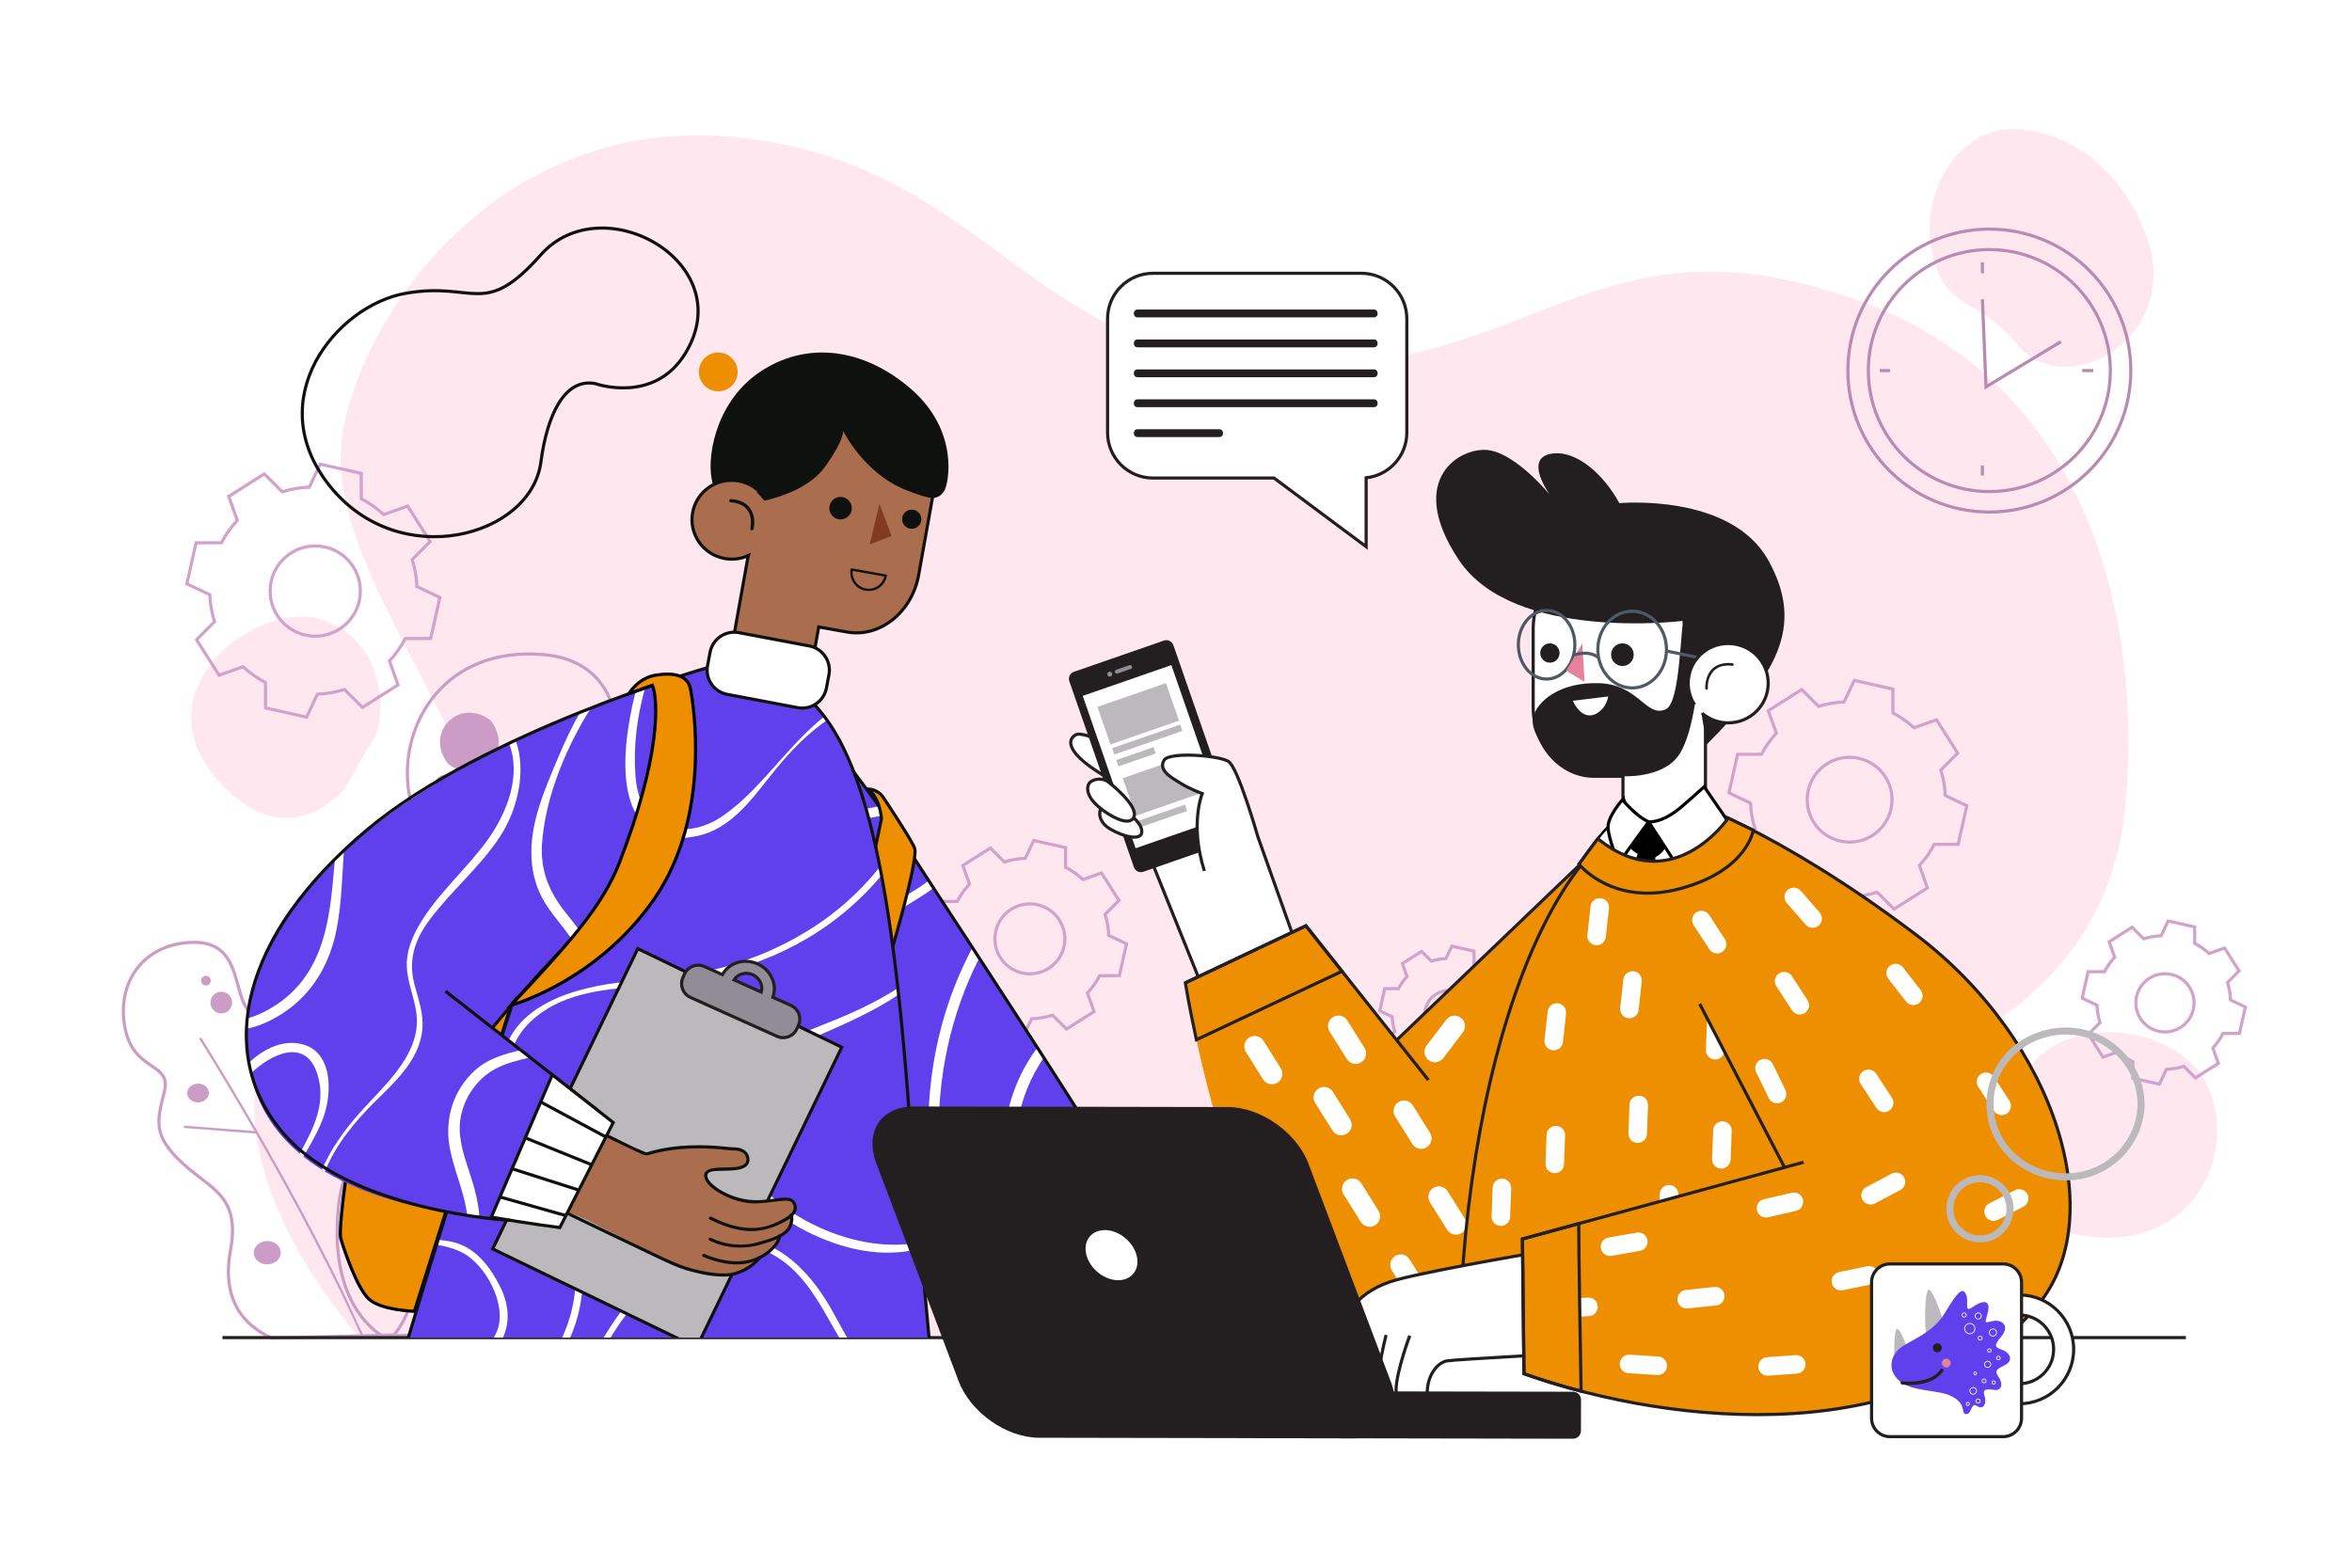 <?xml version="1.0" encoding="utf-8"?>
<!-- Generator: Adobe Illustrator 27.5.0, SVG Export Plug-In . SVG Version: 6.00 Build 0)  -->
<svg version="1.1" xmlns="http://www.w3.org/2000/svg" xmlns:xlink="http://www.w3.org/1999/xlink" x="0px" y="0px"
	 viewBox="0 0 750 500" style="enable-background:new 0 0 750 500;" xml:space="preserve">
<g id="BACKGROUND">
	<rect style="fill:#FFFFFF;" width="750" height="500"/>
</g>
<g id="OBJECTS">
	<g>
		<g>
			<path style="fill-rule:evenodd;clip-rule:evenodd;fill:#FFE7EF;" d="M661.066,393.499c-1.972-0.434-20.999-8.875-18.233-40.388
				c2.766-31.513,50.003-29.654,60.872-7.174C714.574,368.417,698.271,401.687,661.066,393.499z"/>
			<path style="fill-rule:evenodd;clip-rule:evenodd;fill:#FFE7EF;" d="M108.925,252.606c0,0-18.498,21.716-40.758-5.354
				c-22.26-27.07,12.228-55.157,33.234-49.892c21.006,5.265,22.475,30.779,17.665,38.401
				C114.255,243.383,111.275,250.354,108.925,252.606z"/>
			<path style="fill-rule:evenodd;clip-rule:evenodd;fill:#FFE7EF;" d="M645.902,41.473c0,0,26.475,1.477,38.496,33.736
				c12.022,32.259-25.689,53.738-41.243,34.535c-12.652-15.621-23.566-10.022-27.277-30.557
				C612.168,58.653,627.094,38.242,645.902,41.473z"/>
			<path style="fill-rule:evenodd;clip-rule:evenodd;fill:#FFE7EF;" d="M628.244,426.146c2.832-14.479-0.515-28.929-5.22-38.006
				c-9.798-18.902-13.403-48.818,0-54.966c13.403-6.148,48.675-26.458,54.318-72.72c5.643-46.261-2.367-135.48-85.274-164.826
				c-82.907-29.346-101.532,22.79-182.845,21.37c-81.313-1.42-93.791-65.077-174.686-73.228
				c-80.896-8.152-125.958,66.658-125.958,102.827c0,31.325,32.684,76.36,37.892,95.594c18.879,69.726-54.789,28.813-64.822,101.404
				c-4.266,30.866,15.771,62.587,32.488,82.552H628.244z"/>
		</g>
		<g>
			<g>
				<g>
					<g>
						<g>
							<path style="fill:#CB9CC6;" d="M115.874,425.832c-2.726-5.505-5.147-11.169-7.863-16.684
								c-7.305-14.835-15.143-29.408-23.324-43.778c-6.573-11.545-13.383-22.954-20.395-34.237
								c-0.254-0.409-0.903-0.033-0.648,0.379c11.458,18.436,22.384,37.209,32.599,56.364c5.736,10.757,11.272,21.63,16.41,32.687
								c0.87,1.873,1.657,3.797,2.573,5.648C115.44,426.643,116.087,426.263,115.874,425.832L115.874,425.832z"/>
						</g>
					</g>
					<g>
						<g>
							<path style="fill:#CB9CC6;" d="M58.895,359.769c6.674,0.519,13.349,1.038,20.023,1.557c0.961,0.075,1.922,0.149,2.882,0.224
								c0.481,0.037,0.479-0.713,0-0.75c-6.674-0.519-13.349-1.038-20.023-1.557c-0.961-0.075-1.922-0.149-2.882-0.224
								C58.414,358.981,58.416,359.731,58.895,359.769L58.895,359.769z"/>
						</g>
					</g>
					<g>
						<path style="fill:#CB9CC6;" d="M66.603,348.519c0.043,1.653-1.469,3.033-3.377,3.083c-1.908,0.049-3.489-1.251-3.531-2.905
							c-0.043-1.653,1.469-3.033,3.377-3.082C64.979,345.565,66.56,346.866,66.603,348.519z"/>
						<path style="fill:#CB9CC6;" d="M73.604,321.413c-0.911,1.676-3.009,2.297-4.686,1.386c-1.676-0.911-2.297-3.009-1.386-4.686
							c0.911-1.677,3.009-2.297,4.686-1.386C73.895,317.638,74.516,319.736,73.604,321.413z"/>
						<path style="fill:#CB9CC6;" d="M89.532,399.427c0.053,2.061-1.831,3.78-4.209,3.842c-2.377,0.061-4.348-1.559-4.401-3.62
							c-0.053-2.061,1.831-3.781,4.209-3.842C87.508,395.746,89.479,397.366,89.532,399.427z"/>
						<path style="fill:#CB9CC6;" d="M67.214,312.727c0.022,0.848-0.648,1.553-1.495,1.575c-0.848,0.022-1.553-0.648-1.575-1.496
							c-0.022-0.848,0.648-1.553,1.496-1.575C66.487,311.21,67.192,311.879,67.214,312.727z"/>
					</g>
					<path style="fill:none;stroke:#CB9CC6;stroke-miterlimit:10;" d="M58.142,370.939c9.212,8.576,18.556,10.264,15.354,27.831
						c-2.853,15.652,3.962,23.819,13.168,27.995l38.979-1.005c5.008-5.877,7.932-16.275,6.48-26.165
						c-1.675-11.414-15.639-29.252-25.81-34.584c-10.171-5.333-2.767-14.077-8.366-28.249c-5.599-14.173-13.366-8.439-18.626-14.312
						c-5.26-5.872-2.163-22.219-17.836-21.893c-15.672,0.326-24.414,12.703-21.648,27.157c2.766,14.455,15.055,10.84,12.555,20.556
						C49.894,357.987,48.93,362.363,58.142,370.939z"/>
				</g>
				<g>
					<path style="fill:none;stroke:#CB9CC6;stroke-miterlimit:10;" d="M186.451,268.23c14.044-19.395,17.784-56.719-13.078-59.441
						c-31.063-2.74-45.769,21.491-43.186,42.539c2.192,17.858,22.349,40.03,10.289,44.277c-12.06,4.247-23.08,15.306-9.679,37.627
						c13.401,22.322-19.381,19.349-22.814,51.305c-2.301,21.419,4.007,34.879,13.858,41.609l39.772-1.301
						c6.974-4.271,13.134-10.545,17.314-18.555c11.883-22.771-9.09-39.436-5.218-51.267c3.872-11.831,22.745-23.309,24.865-43.955
						C201.373,283.79,179.476,277.862,186.451,268.23z"/>
					<g>
						<g>
							<g>
								<path style="fill:#CB9CC6;" d="M171.171,243.54c-1.275,9.123-2.62,18.237-3.994,27.346
									c-2.569,17.033-5.23,34.061-8.336,51.006c-2.371,12.933-5.048,25.811-7.733,38.681c-2.907,13.934-5.882,27.854-8.89,41.766
									c-1.082,5.004-2.169,10.007-3.261,15.009c-0.532,2.438-1.163,4.875-1.605,7.332c-0.02,0.111-0.049,0.221-0.073,0.332
									c-0.104,0.47,0.619,0.671,0.723,0.199c1.359-6.174,2.703-12.352,4.043-18.531c2.923-13.482,5.814-26.97,8.649-40.47
									c2.809-13.378,5.598-26.764,8.14-40.196c3.088-16.318,5.68-32.732,8.19-49.147c1.661-10.86,3.27-21.729,4.799-32.609
									c0.024-0.173,0.049-0.346,0.073-0.518C171.96,243.268,171.237,243.064,171.171,243.54L171.171,243.54z"/>
							</g>
						</g>
						<g>
							<g>
								<path style="fill:#CB9CC6;" d="M187.695,299.248c-3.487,3.834-6.974,7.669-10.462,11.503
									c-5.563,6.116-11.125,12.232-16.688,18.348c-1.283,1.41-2.565,2.82-3.848,4.23c-0.324,0.356,0.205,0.888,0.53,0.53
									c3.487-3.834,6.974-7.669,10.462-11.503c5.563-6.116,11.125-12.232,16.688-18.348c1.283-1.41,2.565-2.82,3.848-4.23
									C188.549,299.422,188.02,298.89,187.695,299.248L187.695,299.248z"/>
							</g>
						</g>
						<g>
							<g>
								<path style="fill:#CB9CC6;" d="M129.359,363.466c4.133,9.255,8.265,18.511,12.398,27.766c0.585,1.31,1.17,2.62,1.755,3.93
									c0.196,0.44,0.843,0.059,0.648-0.379c-4.133-9.255-8.265-18.511-12.398-27.766c-0.585-1.31-1.17-2.62-1.755-3.93
									C129.81,362.647,129.163,363.028,129.359,363.466L129.359,363.466z"/>
							</g>
						</g>
					</g>
					<g>
						<path style="fill:#CB9CC6;" d="M189.445,314.583c3.309,4.06-1.244,8.922-5.513,5.887
							C180.624,316.41,185.177,311.548,189.445,314.583z"/>
					</g>
					<g>
						<path style="fill:#CB9CC6;" d="M156.3,229.599c7.963,9.772-2.994,21.474-13.268,14.17
							C135.069,233.997,146.027,222.295,156.3,229.599z"/>
					</g>
					<g>
						<path style="fill:#CB9CC6;" d="M145.117,247.969c3.37,4.135-1.267,9.088-5.615,5.997
							C136.131,249.83,140.769,244.877,145.117,247.969z"/>
					</g>
					<g>
						<path style="fill:#CB9CC6;" d="M163.035,246.995c4.367,5.359-1.642,11.776-7.276,7.77
							C151.393,249.406,157.401,242.989,163.035,246.995z"/>
					</g>
				</g>
			</g>
			<g>
				<circle style="fill:none;stroke:#B98AB4;stroke-miterlimit:10;" cx="634.357" cy="118.191" r="45.111"/>
				<circle style="fill:none;stroke:#B98AB4;stroke-miterlimit:10;" cx="634.357" cy="118.191" r="38.589"/>
				<polyline style="fill:none;stroke:#B98AB4;stroke-miterlimit:10;" points="632.148,95.465 633.292,123.379 657.185,108.968 				
					"/>
				<line style="fill:none;stroke:#B98AB4;stroke-miterlimit:10;" x1="632.148" y1="148.442" x2="632.148" y2="151.688"/>
				<line style="fill:none;stroke:#B98AB4;stroke-miterlimit:10;" x1="632.148" y1="83.656" x2="632.148" y2="87.161"/>
				<line style="fill:none;stroke:#B98AB4;stroke-miterlimit:10;" x1="663.957" y1="118.191" x2="667.52" y2="118.191"/>
				<line style="fill:none;stroke:#B98AB4;stroke-miterlimit:10;" x1="599.43" y1="118.191" x2="602.676" y2="118.191"/>
			</g>
			<g>
				<g>
					<path style="fill-rule:evenodd;clip-rule:evenodd;fill:none;stroke:#D1A2CC;stroke-miterlimit:10;" d="M603.61,227.385
						c2.469,1.286,4.722,2.885,6.719,4.733l7.179-2.556l6.747,10.65l-5.376,5.4c0.818,2.594,1.302,5.314,1.41,8.098l6.881,3.268
						l-2.761,12.301l-7.617,0.017c-1.285,2.47-2.885,4.723-4.734,6.719l2.556,7.179l-10.648,6.747l-5.401-5.376
						c-2.594,0.818-5.314,1.301-8.098,1.409l-3.267,6.881l-12.303-2.759l-0.016-7.618c-2.47-1.285-4.722-2.885-6.719-4.733
						l-7.18,2.556l-6.747-10.65l5.378-5.4c-0.818-2.594-1.301-5.314-1.41-8.097l-6.88-3.268l2.759-12.302l7.617-0.016
						c1.285-2.47,2.885-4.724,4.734-6.72l-2.556-7.179l10.649-6.747l5.401,5.377c2.594-0.818,5.314-1.301,8.098-1.41l3.267-6.88
						l12.301,2.759L603.61,227.385L603.61,227.385z M592.764,241.861c-7.287-1.635-14.522,2.948-16.157,10.237
						c-1.635,7.288,2.949,14.522,10.237,16.157c7.289,1.635,14.522-2.949,16.157-10.237
						C604.635,250.729,600.053,243.496,592.764,241.861z"/>
				</g>
				<g>
					<path style="fill-rule:evenodd;clip-rule:evenodd;fill:none;stroke:#D1A2CC;stroke-miterlimit:10;" d="M115.207,159.081
						c2.626,1.368,5.022,3.068,7.146,5.034l7.635-2.718l7.176,11.328l-5.718,5.743c0.871,2.759,1.385,5.653,1.5,8.613l7.319,3.476
						l-2.936,13.084l-8.101,0.018c-1.367,2.627-3.069,5.024-5.036,7.146l2.718,7.636l-11.326,7.176l-5.744-5.718
						c-2.76,0.87-5.653,1.383-8.613,1.498l-3.475,7.319l-13.086-2.934l-0.017-8.102c-2.628-1.367-5.023-3.068-7.146-5.035
						l-7.637,2.718l-7.177-11.327l5.72-5.744c-0.87-2.759-1.383-5.652-1.5-8.612l-7.317-3.476l2.935-13.085l8.101-0.017
						c1.367-2.627,3.069-5.024,5.035-7.147l-2.718-7.636l11.326-7.176l5.744,5.719c2.759-0.871,5.652-1.384,8.613-1.499l3.475-7.318
						l13.084,2.935L115.207,159.081L115.207,159.081z M103.671,174.478c-7.751-1.739-15.446,3.135-17.185,10.888
						c-1.739,7.752,3.137,15.446,10.888,17.185c7.753,1.739,15.446-3.136,17.185-10.888
						C116.298,183.91,111.424,176.217,103.671,174.478z"/>
				</g>
				<g>
					<path style="fill-rule:evenodd;clip-rule:evenodd;fill:none;stroke:#D1A2CC;stroke-miterlimit:10;" d="M339.794,276.621
						c2.036,1.061,3.894,2.379,5.54,3.903l5.92-2.107l5.564,8.782l-4.433,4.453c0.675,2.139,1.074,4.382,1.163,6.677l5.674,2.695
						l-2.277,10.144l-6.281,0.014c-1.06,2.037-2.379,3.895-3.904,5.541l2.107,5.92l-8.781,5.564l-4.453-4.433
						c-2.139,0.675-4.382,1.073-6.678,1.162l-2.694,5.674l-10.145-2.275l-0.013-6.282c-2.037-1.06-3.894-2.379-5.54-3.903
						l-5.921,2.107l-5.564-8.782l4.435-4.453c-0.675-2.139-1.072-4.382-1.163-6.677l-5.673-2.695l2.275-10.144l6.281-0.013
						c1.06-2.037,2.379-3.895,3.904-5.541l-2.108-5.92l8.781-5.564l4.453,4.434c2.139-0.675,4.382-1.073,6.678-1.162l2.694-5.674
						l10.144,2.275L339.794,276.621L339.794,276.621z M330.85,288.557c-6.009-1.348-11.975,2.431-13.323,8.441
						c-1.348,6.01,2.432,11.975,8.441,13.323c6.01,1.348,11.975-2.431,13.323-8.441C340.639,295.87,336.86,289.905,330.85,288.557z"
						/>
				</g>
				<g>
					<path style="fill-rule:evenodd;clip-rule:evenodd;fill:none;stroke:#D1A2CC;stroke-miterlimit:10;" d="M470.046,307.735
						c1.42,0.74,2.716,1.659,3.864,2.722l4.129-1.47l3.88,6.125l-3.092,3.106c0.471,1.492,0.749,3.057,0.811,4.657l3.958,1.88
						l-1.588,7.075l-4.381,0.01c-0.739,1.421-1.66,2.716-2.723,3.864l1.47,4.129l-6.124,3.88l-3.106-3.092
						c-1.492,0.471-3.056,0.748-4.657,0.81l-1.879,3.958l-7.076-1.587l-0.009-4.381c-1.421-0.739-2.716-1.659-3.864-2.722
						l-4.13,1.47l-3.881-6.125l3.093-3.106c-0.471-1.492-0.748-3.056-0.811-4.657l-3.957-1.879l1.587-7.075l4.381-0.009
						c0.739-1.421,1.659-2.717,2.723-3.865l-1.47-4.129l6.124-3.88l3.106,3.092c1.492-0.471,3.056-0.748,4.658-0.811l1.879-3.957
						l7.075,1.587L470.046,307.735L470.046,307.735z M463.808,316.061c-4.191-0.94-8.352,1.695-9.292,5.888
						c-0.94,4.192,1.696,8.352,5.887,9.292c4.192,0.94,8.352-1.696,9.292-5.887C470.635,321.161,468,317.001,463.808,316.061z"/>
				</g>
				<g>
					<path style="fill-rule:evenodd;clip-rule:evenodd;fill:none;stroke:#D1A2CC;stroke-miterlimit:10;" d="M699.832,300.863
						c1.694,0.883,3.24,1.979,4.61,3.247l4.925-1.753l4.629,7.307l-3.689,3.705c0.562,1.78,0.893,3.646,0.968,5.556l4.721,2.242
						l-1.894,8.44l-5.226,0.012c-0.882,1.695-1.98,3.24-3.248,4.61l1.753,4.926l-7.306,4.629l-3.705-3.689
						c-1.78,0.561-3.646,0.892-5.556,0.967l-2.242,4.721l-8.441-1.893l-0.011-5.226c-1.695-0.882-3.24-1.979-4.61-3.248
						l-4.926,1.753l-4.629-7.307l3.69-3.705c-0.561-1.78-0.892-3.646-0.967-5.556l-4.72-2.242l1.893-8.44l5.226-0.011
						c0.882-1.695,1.98-3.241,3.248-4.611l-1.754-4.926l7.306-4.629l3.705,3.689c1.78-0.562,3.646-0.893,5.556-0.967l2.242-4.721
						l8.44,1.893L699.832,300.863L699.832,300.863z M692.39,310.795c-5-1.121-9.964,2.022-11.085,7.023
						c-1.122,5,2.023,9.963,7.023,11.085c5.001,1.122,9.964-2.023,11.085-7.023C700.535,316.879,697.391,311.917,692.39,310.795z"/>
				</g>
			</g>
		</g>
		<line style="fill:none;stroke:#231F20;stroke-miterlimit:10;" x1="70.941" y1="426.617" x2="697.035" y2="426.617"/>
		<g>
			<g>
				<defs>
					<polygon id="SVGID_1_" points="70.941,426.617 380.177,426.617 400.362,411.514 392.173,79.42 212.67,53.42 49.48,91.752 					
						"/>
				</defs>
				<clipPath id="SVGID_00000003823646698506665260000007734062611917610662_">
					<use xlink:href="#SVGID_1_"  style="overflow:visible;"/>
				</clipPath>
				<g style="clip-path:url(#SVGID_00000003823646698506665260000007734062611917610662_);">
					<g>
						<g>
							<path style="fill:#EE8E01;stroke:#000000;stroke-miterlimit:10;" d="M168.87,273.414c0,0-14.396,4.19-20.461,10.974
								c-6.065,6.784-30.849,62.394-33.676,69.457c-2.827,7.063-6.996,37.86-6.077,41.123c0.919,3.263,5.079,15.643,8.905,19.295
								c3.825,3.652,14.584,3.971,14.584,3.971l43.949-139.262L168.87,273.414z"/>
							<line style="fill:#EE8E01;stroke:#000000;stroke-miterlimit:10;" x1="114.26" y1="355.122" x2="136.73" y2="367.467"/>
						</g>
						<g>
							<g>
								<path style="fill:#6040EC;" d="M252.5,221.21c0,0,23.862,28.793,37.155,49.643c13.293,20.85,91.902,138.908,90.504,146.862
									c-1.399,7.954-8.169,13.105-18.697,18.118c-10.528,5.013-88.781-31.289-112.878-93.033
									C224.487,281.056,252.5,221.21,252.5,221.21z"/>
								<g>
									<g>
										<path style="fill:#FFFFFF;" d="M245.558,251.838c6.775,6.236,15.981,10.306,25.292,9.909
											c3.872-0.165,7.628-1.106,11.418-1.834c-0.646-0.915-1.299-1.833-1.958-2.751c-4.186,0.811-8.322,1.677-12.629,1.402
											c-4.617-0.295-9.154-1.744-13.199-3.964c-3.894-2.137-7.346-5.02-10.299-8.365c-0.275,1.107-0.546,2.244-0.813,3.41
											C244.07,250.401,244.796,251.136,245.558,251.838z"/>
										<path style="fill:#FFFFFF;" d="M296.149,280.879c-0.368,0.29-0.741,0.57-1.117,0.837
											c-3.59,2.551-7.509,4.625-11.182,7.056c-3.723,2.464-7.332,5.099-10.814,7.893c-6.953,5.576-13.375,11.837-18.968,18.783
											c-3.671,4.558-6.953,9.406-9.782,14.488c0.37,1.314,0.755,2.63,1.169,3.95c2.579-4.993,5.612-9.772,9.024-14.283
											c5.334-7.051,11.588-13.414,18.349-19.1c3.38-2.843,6.903-5.51,10.542-8.013c3.652-2.512,7.486-4.71,11.207-7.11
											c1.05-0.677,2.089-1.403,3.087-2.18C297.143,282.403,296.635,281.625,296.149,280.879z"/>
									</g>
									<path style="fill:#FFFFFF;" d="M310.093,302.232c-3.05,5.74-5.644,11.731-7.715,17.911
										c-8.411,25.094-8.383,53.133-0.529,78.37c1.491,4.791,3.316,9.517,5.597,14c1.832,1.282,3.657,2.514,5.47,3.698
										c-2.828-4.679-5.105-9.644-6.902-14.808c-4.144-11.911-6.256-24.604-6.63-37.193c-0.603-20.33,3.688-40.612,12.877-58.655
										C311.528,304.433,310.805,303.324,310.093,302.232z"/>
									<g>
										<path style="fill:#FFFFFF;" d="M357.956,376.983c-3.659,1.635-6.925,4.192-10.276,6.355
											c-4.292,2.771-9.477,5.194-14.494,2.773c-9.873-4.766-10.188-18.614-8.691-27.95c1.203-7.505,4.115-14.614,8.346-20.857
											c-0.679-1.055-1.358-2.109-2.035-3.161c-4.058,5.348-7.035,11.516-8.81,18.012c-1.396,5.108-2.033,10.449-1.8,15.742
											c0.245,5.573,1.374,11.458,4.784,16.017c3.089,4.13,7.856,7.135,13.151,6.931c5.778-0.223,10.611-3.713,15.201-6.858
											c1.991-1.364,4.235-2.818,6.602-3.795C359.284,379.135,358.626,378.066,357.956,376.983z"/>
										<path style="fill:#FFFFFF;" d="M380.158,417.715c0.104-0.594-0.246-1.812-0.972-3.545
											c-0.104,2.759-0.32,5.515-0.648,8.259C379.306,420.965,379.861,419.406,380.158,417.715z"/>
									</g>
								</g>
								<path style="fill:none;stroke:#0F110E;stroke-miterlimit:10;" d="M252.5,221.21c0,0,23.862,28.793,37.155,49.643
									c13.293,20.85,91.902,138.908,90.504,146.862c-1.399,7.954-8.169,13.105-18.697,18.118
									c-10.528,5.013-88.781-31.289-112.878-93.033C224.487,281.056,252.5,221.21,252.5,221.21z"/>
							</g>
							<g>
								<path style="fill:#EE8E01;stroke:#0F110E;stroke-miterlimit:10;" d="M281.705,254.401c0,0,8.915,13.318,9.941,16.087
									c1.375,3.71-8.228,35.807-8.228,35.807l-8.237-16.906l5.891-28.219c0,0-0.235-6.26-4.187-9.523
									C276.886,251.648,279.926,251.648,281.705,254.401z"/>
							</g>
						</g>
						<path style="fill:#6040EC;" d="M299.54,461.979l-8.699-93.781c-6.281-94.788-16.484-147.143-48.042-152.787
							c0,0-42.599,4.962-57.424,40.259c-7.826,18.631-36.324,107.787-56.625,175.761L299.54,461.979z"/>
						<g>
							<path style="fill:#FFFFFF;" d="M173.422,439.421c5.822-6.313,9.924-14.236,11.594-23.186
								c1.843-9.878,0.512-19.824-3.412-29.032c-4.001-9.388-10.012-17.717-14.516-26.846c-5.68-11.514-8.12-24.728,2.057-34.482
								c9.208-8.825,22.266-10.262,34.383-11.248c21.737-1.769,42.575-6.83,60.592-19.7c6.318-4.513,12.037-9.824,16.979-15.76
								c-0.171-0.908-0.345-1.809-0.521-2.698c-4.829,6.108-10.497,11.587-16.849,16.24c-9.036,6.619-19.234,11.577-29.925,14.882
								c-11.067,3.422-22.31,4.419-33.78,5.502c-15.928,1.505-37.916,7.209-40.012,26.455
								c-2.237,20.543,16.637,36.729,21.887,55.335c4.54,16.09-0.327,32.514-10.871,44.11L173.422,439.421z"/>
							<path style="fill:#FFFFFF;" d="M219.025,267.101c13.421-0.98,20.625-12.268,28.333-21.751
								c5.051-6.215,10.333-11.482,16.363-15.679c-0.278-0.391-0.561-0.771-0.845-1.146c-11.673,9.209-20.387,23.399-32.312,31.657
								c-4.875,3.375-11.112,5.324-17.012,3.776c-7.69-2.019-10.395-9.374-10.929-16.574c-0.369-4.97-0.192-9.995,0.433-14.979
								c-1.053,0.852-2.092,1.748-3.112,2.685C197.978,251.921,200.931,268.423,219.025,267.101z"/>
							<path style="fill:#FFFFFF;" d="M293.438,396.201c-11.509,2.284-23.926-0.591-34.268-5.727
								c-12.215-6.066-23.812-16.633-24.103-31.244c-0.311-15.651,14.319-23.825,26.796-29.338
								c8.514-3.762,17.035-7.489,24.68-12.689c-0.074-0.68-0.148-1.36-0.224-2.033c-6.132,3.913-12.696,7.103-19.418,9.863
								c-6.82,2.8-13.879,5.263-20.038,9.407c-10.039,6.755-16.452,17.214-14.219,29.584c2.388,13.225,12.9,22.769,24.395,28.625
								c11.477,5.847,24.364,8.804,36.583,5.524L293.438,396.201z"/>
							<path style="fill:#FFFFFF;" d="M297.909,444.394c-1.617-0.089-3.256-0.279-4.92-0.595
								c-7.739-1.469-14.628-5.391-19.338-11.767c-4.156-5.625-6.919-12.169-10.702-18.038
								c-6.657-10.328-16.596-19.567-29.655-19.178c-13.745,0.41-24.708,9.819-32.751,20.154c-5.985,7.691-12.241,16.993-13.98,26.8
								l1.952,0.349c1.962-10.716,9.006-20.665,15.985-28.855c9.698-11.383,25.334-21.207,40.419-13.902
								c13.531,6.552,18.096,20.915,25.993,32.506c6.278,9.214,16.204,14.155,27.202,14.736L297.909,444.394z"/>
							<path style="fill:#FFFFFF;" d="M152.369,433.589c-0.438,0.603-0.852,1.221-1.262,1.84l2.808,0.502
								c1.513-2.024,3.118-3.977,4.598-6.06c4.462-6.277,4.234-13.104,0.795-19.844c-3.313-6.49-8.099-12.579-15.579-14.043
								c-1.33-0.26-2.689-0.444-4.066-0.576c-0.162,0.529-0.324,1.057-0.486,1.586c2.933,0.463,5.715,1.239,8.162,2.479
								c7.632,3.867,14.421,16.754,11.191,24.971C157.169,427.904,154.527,430.62,152.369,433.589z"/>
						</g>
						<g>
							<path style="fill:none;stroke:#0F110E;stroke-miterlimit:10;" d="M299.54,461.979l-8.699-93.781
								c-6.281-94.788-16.484-147.143-48.042-152.787c0,0-42.599,4.962-57.424,40.259c-7.607,18.11-36.74,109.282-56.625,175.761
								L299.54,461.979z"/>
						</g>
					</g>
					<g>
						<g>
							
								<rect x="176.584" y="313.135" transform="matrix(0.9 0.435 -0.435 0.9 180.671 -56.066)" style="fill:#BCB9BD;stroke:#0F110E;stroke-miterlimit:10;" width="72.265" height="106.401"/>
							<path style="fill:#928C96;stroke:#231F20;stroke-miterlimit:10;" d="M252.222,320.677l-5.764-2.592
								c1.458-4.077-0.626-8.746-4.883-10.66c-4.257-1.914-9.133-0.374-11.215,3.422l-5.764-2.591
								c-2.407-1.082-5.235-0.008-6.317,2.398l-0.513,1.141c-1.082,2.407-0.008,5.235,2.398,6.317l27.625,12.421
								c2.407,1.082,5.235,0.008,6.317-2.398l0.513-1.141C255.702,324.587,254.628,321.759,252.222,320.677z M240.021,310.881
								c2.229,1.002,3.35,3.384,2.738,5.541l-8.701-3.912C235.267,310.621,237.793,309.879,240.021,310.881z"/>
						</g>
						<g>
							<g>
								<path style="fill:#AA6E4E;" d="M186.779,388.89l-15.045-6.372l12.515-24.94l21.894,10.466c0,0,7.223-1.847,10.978-2.047
									c3.755-0.2,12.959,0.119,15.305,0.29c2.347,0.171,4.786,0.808,5.858,2.383c1.072,1.575,0.634,2.617-0.93,3.179
									c-1.564,0.562-6.974,0.94-8.654,1.147c-1.68,0.207-4.223,1.003-3.461,2.555c0.763,1.552,4.307,6.445,11.505,7.338
									s12.431-0.605,13.838-0.413c1.408,0.192,3.592,0.954,3.336,2.573c-0.257,1.619-0.814,1.63-0.814,1.63
									s-0.673,1.762-0.631,2.907c0.042,1.145-0.926,2.639-1.871,3.341c-0.945,0.701-1.416,0.785-1.416,0.785
									s-1.367,2.722-2.04,3.504c-0.672,0.782-2.811,2.629-2.811,2.629s-2.482,1.891-2.98,2.681
									c-0.497,0.79-5.954,3.745-7.994,3.929c-2.04,0.184-11.75-0.001-18.456-3.278C208.199,399.897,186.779,388.89,186.779,388.89
									z"/>
								<g>
									<g>
										<g>
											<path style="fill:#0F110E;" d="M226.313,388.937c3.566,1.801,7.359,3.22,11.358,3.618
												c4.008,0.399,7.734-0.504,11.323-2.259c1.87-0.914,4.649-2.306,5.062-4.614c0.286-1.596-0.721-3.258-2.311-3.597
												c-1.162-0.248-2.415-0.079-3.579,0.056c-1.676,0.195-3.344,0.452-5.027,0.582c-4.087,0.315-7.927-0.43-11.617-2.224
												c-1.478-0.718-2.929-1.58-4.151-2.689c-0.765-0.694-1.778-1.697-1.832-2.806c-0.083-1.713,3.147-1.52,4.25-1.577
												c2.674-0.137,9.465,0.42,9.196-3.804c-0.13-2.041-1.709-3.24-3.611-3.583c-0.571-0.103-1.129-0.095-1.702-0.124
												c-1.855-0.095-3.71-0.376-5.568-0.488c-5.762-0.348-11.619-0.199-17.296,0.929c-1.32,0.262-2.622,0.593-3.915,0.967
												c-0.255,0.074-0.557,0.215-0.825,0.227c0.164-0.007,0.085-0.007-0.076-0.052c-0.187-0.053-0.369-0.132-0.549-0.203
												c-3.574-1.412-7.017-3.243-10.463-4.936c-3.308-1.625-6.607-3.267-9.899-4.923c-0.193-0.097-0.386-0.194-0.58-0.292
												c-0.229-0.116-0.557-0.074-0.684,0.179c-3.654,7.281-7.307,14.563-10.961,21.844c-0.518,1.032-1.036,2.064-1.554,3.096
												c-0.114,0.227-0.076,0.561,0.179,0.684c7.182,3.472,14.367,6.935,21.557,10.389c5.035,2.419,10.071,4.835,15.117,7.23
												c3.899,1.85,7.733,3.781,11.921,4.909c3.871,1.042,8.142,1.927,12.174,1.619c3.817-0.292,8.07-2.737,10.457-5.712
												c0.399-0.497-0.304-1.209-0.707-0.707c-2.274,2.835-6.344,5.223-10,5.435c-3.593,0.208-7.304-0.501-10.773-1.37
												c-4.317-1.081-8.207-2.97-12.201-4.864c-9.726-4.611-19.42-9.291-29.116-13.967c-2.642-1.274-5.284-2.549-7.925-3.826
												c0.06,0.228,0.12,0.456,0.179,0.684c3.654-7.281,7.307-14.563,10.961-21.844c0.518-1.032,1.036-2.064,1.554-3.096
												c-0.228,0.06-0.456,0.12-0.684,0.179c6.091,3.073,12.19,6.15,18.381,9.016c1.059,0.49,2.158,1.098,3.285,1.418
												c0.574,0.163,1.023-0.017,1.583-0.179c3.473-1.006,7.037-1.575,10.642-1.826c3.328-0.232,6.671-0.215,10-0.022
												c1.918,0.111,3.84,0.427,5.756,0.502c0.526,0.02,1.03,0.006,1.554,0.104c0.949,0.178,1.951,0.575,2.454,1.453
												c0.458,0.797,0.562,2.03-0.175,2.687c-1.375,1.225-4.037,1.099-5.741,1.18c-2.192,0.104-8.414-0.344-7,3.586
												c0.789,2.192,3.189,3.753,5.117,4.829c3.008,1.68,6.438,2.86,9.892,3.033c3.252,0.163,6.413-0.526,9.637-0.77
												c0.935-0.071,2.363-0.247,3.084,0.504c0.581,0.604,0.795,1.622,0.489,2.396c-0.446,1.129-1.653,1.921-2.639,2.523
												c-1.691,1.034-3.574,1.908-5.471,2.48c-3.943,1.189-8.121,0.816-12.016-0.372c-2.08-0.635-4.074-1.496-6.013-2.476
												C226.245,387.784,225.738,388.647,226.313,388.937L226.313,388.937z"/>
										</g>
									</g>
									<g>
										<g>
											<path style="fill:#0F110E;" d="M226.22,395.659c5.186,2.555,11.123,2.885,16.602,1.23
												c2.662-0.805,5.636-1.599,7.847-3.372c1.895-1.519,2.526-3.661,2.25-6.026c-0.074-0.632-1.075-0.639-1,0
												c0.278,2.38-0.426,4.339-2.469,5.68c-2.281,1.497-5.066,2.211-7.652,2.982c-4.888,1.457-10.479,0.907-15.073-1.356
												C226.15,394.512,225.642,395.374,226.22,395.659L226.22,395.659z"/>
										</g>
									</g>
									<g>
										<g>
											<path style="fill:#0F110E;" d="M224.146,400.817c4.104,1.802,9.045,2.957,13.514,2.263
												c2.901-0.451,5.711-1.721,7.966-3.6c1.526-1.271,3.131-3.062,3.44-5.104c0.095-0.63-0.868-0.901-0.964-0.266
												c-0.285,1.886-1.768,3.493-3.182,4.662c-2.271,1.879-5.188,3.12-8.123,3.416c-4.033,0.406-8.447-0.612-12.146-2.236
												C224.067,399.697,223.557,400.559,224.146,400.817L224.146,400.817z"/>
										</g>
									</g>
								</g>
							</g>
							<g>
								<g>
									<path style="fill:#6040EC;" d="M217.546,268.987l18.965-44.585l-8.689-12.08c0,0-138.62,36.931-148.566,109.272
										c-0.622,4.521-0.768,8.517-0.548,12.458c3.292,59.122,96.091,54.733,96.091,54.733l15.67-34.743l-33.449-26.201
										C188.744,283.128,217.546,268.987,217.546,268.987z"/>
									<g>
										<path style="fill:#FFFFFF;" d="M219.957,264.363c-2.126,0.25-4.288,0.151-6.406-0.405
											c-7.69-2.019-10.395-9.374-10.929-16.574c-0.693-9.336,0.519-18.865,3.076-27.955c-0.962,0.326-1.945,0.663-2.965,1.017
											c-5.174,20.083-7.185,48.37,16.291,46.655c0.249-0.018,0.491-0.047,0.735-0.072L219.957,264.363z"/>
										<g>
											<path style="fill:#FFFFFF;" d="M78.666,328.118c5.141-1.03,10.164-3.751,14.052-6.761
												c8.088-6.262,12.735-15.227,14.652-25.152c1.542-7.985,1.745-16.721,2.315-25.351c-0.957,0.858-1.9,1.726-2.827,2.604
												c-0.965,10.419-1.511,21.02-5.516,30.737c-2.64,6.406-6.924,11.969-12.668,15.888c-2.819,1.923-6.242,3.764-9.787,4.741
												C78.783,325.946,78.71,327.042,78.666,328.118z"/>
											<path style="fill:#FFFFFF;" d="M166.06,334.922c-5.211,1.259-10.375,2.627-14.65,6.503
												c-6.796,6.163-9.624,15.243-8.069,24.199c1.318,7.586,4.811,14.644,5.617,21.915c1.331,0.16,2.632,0.302,3.899,0.427
												c-0.327-4.971-1.765-9.948-3.464-15.015c-1.879-5.602-3.65-11.392-2.348-17.325c1.332-6.068,5.268-11.65,10.758-14.638
												c3.474-1.89,7.361-2.819,11.238-3.73L166.06,334.922z"/>
											<path style="fill:#FFFFFF;" d="M185.348,230.96c1.004-1.793,2.069-3.556,3.196-5.278
												c-1.148,0.448-2.315,0.91-3.496,1.384c-2.721,4.74-5.047,9.721-7.146,14.737c-4.21,10.06-8.981,20.696-8.42,31.854
												c0.225,4.474,1.315,8.831,3.436,12.792c2.461,4.596,6.163,8.351,9.073,12.642c0.904-0.834,1.8-1.639,2.685-2.417
												c-1.434-2.011-3.004-3.936-4.541-5.895c-5.164-6.581-7.887-13.342-7.287-21.819
												C173.767,255.945,179.014,242.272,185.348,230.96z"/>
											<path style="fill:#FFFFFF;" d="M119.71,351.219c6.436-6.327,13.875-13.079,14.942-22.616
												c0.575-5.138-1.249-9.869-2.524-14.762c-2.052-7.876,0.24-14.301,4.949-20.591c6.892-9.207,15.895-16.626,22.257-26.269
												c5.887-8.924,8.592-21.37,5.074-30.916c-0.697,0.33-1.396,0.664-2.096,1.002c4.085,10.425-0.808,22.586-7.055,31.131
												c-6.744,9.225-15.688,16.802-21.519,26.714c-2.437,4.143-4.251,8.738-4.008,13.62c0.293,5.889,3.262,11.367,3.212,17.295
												c-0.099,11.727-11.018,20.971-18.212,29.071c-4.824,5.432-9.207,11.482-12.085,18.163
												c0.311,0.194,0.627,0.381,0.941,0.57C107.052,365.091,113.259,357.561,119.71,351.219z"/>
										</g>
										<path style="fill:#FFFFFF;" d="M95.636,332.879c-6.118-1.175-11.874,1.935-16.407,6.197
											c0.175,1.159,0.39,2.289,0.637,3.396c6.586-6.388,17.538-11.607,21.295-0.031c2.992,9.22-1.077,17.354-5.592,25.484
											c0.389,0.328,0.778,0.655,1.175,0.973c2.524-4.287,5.029-8.581,6.58-13.121
											C105.983,347.996,106.017,334.873,95.636,332.879z"/>
									</g>
								</g>
								<g>
									<line style="fill:none;stroke:#0F110E;stroke-miterlimit:10;" x1="190.469" y1="354.042" x2="142.053" y2="316.117"/>
									<path style="fill:none;stroke:#0F110E;stroke-miterlimit:10;" d="M157.02,327.841c0,0,15.773-19.547,31.987-34.819
										c0,0,10.932-9.872,15.534-12.747"/>
								</g>
								<g>
									<path style="fill:#FFFFFF;stroke:#0F110E;stroke-miterlimit:10;" d="M156.67,388.188
										c11.35,2.013,21.846,3.339,21.846,3.339l17.03-33.51L176.117,342.8L156.67,388.188z"/>
									<line style="fill:none;stroke:#0F110E;stroke-miterlimit:10;" x1="159.424" y1="381.76" x2="180.184" y2="387.638"/>
									<line style="fill:none;stroke:#0F110E;stroke-miterlimit:10;" x1="163.283" y1="372.753" x2="184.589" y2="379.577"/>
									<line style="fill:none;stroke:#0F110E;stroke-miterlimit:10;" x1="167.502" y1="362.905" x2="188.697" y2="371.494"/>
									<line style="fill:none;stroke:#0F110E;stroke-miterlimit:10;" x1="172.409" y1="351.454" x2="193.2" y2="362.633"/>
								</g>
							</g>
							<path style="fill:none;stroke:#0F110E;stroke-miterlimit:10;" d="M225.515,212.967c0,0-71.116,20.355-108.439,51.663
								c-40.176,33.701-48.498,71.074-26.98,96.538s72.698,28.058,72.698,28.058"/>
						</g>
						<path style="fill:#EE8E01;stroke:#000000;stroke-miterlimit:10;" d="M200.527,221.247c0,0,2.901-5.087,8.82-5.962
							c5.919-0.876,10.031,0.222,10.859,4.564c0.828,4.342,6.833,40.153-11.48,66.719c-18.313,26.565-45.774,34.045-45.774,34.045
							s10.022-10.554,16.765-18.377c6.138-7.122,13.647-16.405,17.774-27.035c13.366-34.425,12.401-52.095,10.537-56.662
							L200.527,221.247z"/>
					</g>
					<g>
						<g>
							<path style="fill:#AA6E4E;stroke:#0F110E;stroke-miterlimit:10;" d="M235.537,153.389c2.714,0.485,5.061,1.801,6.848,3.627
								l1.338-7.482c2.122-11.861,12.381-20.041,22.799-18.178l15.669,2.803c10.418,1.863,17.206,13.092,15.084,24.953l-4.345,24.29
								c-2.121,11.861-12.381,20.041-22.799,18.178l-9.06-1.621l-2.34,13.085c-0.96,5.366-6.135,8.971-11.5,8.011l-6.216-1.112
								c-5.365-0.96-8.97-6.135-8.01-11.501l2.645-14.786l0.147-0.824l2.645-14.787c0.053-0.298,0.132-0.584,0.212-0.868
								c-2.275,1.043-4.883,1.435-7.542,0.959c-6.89-1.232-11.484-7.771-10.262-14.605
								C222.071,156.698,228.648,152.157,235.537,153.389z"/>
							<g>
								<g>
									<path style="fill:#0F110E;" d="M240.286,168.744c0.719-2.929-0.07-6.412-2.644-8.177c-1.35-0.925-2.999-1.284-4.607-1.404
										c-0.674-0.05-0.671,1,0,1.05c2.272,0.168,4.583,0.985,5.702,3.105c0.695,1.318,0.821,2.804,0.677,4.267
										c-0.007,0.074-0.016,0.147-0.024,0.221c-0.017,0.154,0.011-0.066-0.01,0.075c-0.016,0.105-0.032,0.21-0.051,0.315
										c-0.017,0.09-0.034,0.181-0.055,0.27C239.113,169.121,240.125,169.401,240.286,168.744L240.286,168.744z"/>
								</g>
							</g>
							<g>
								<g>
									<path style="fill:#0F110E;" d="M264.499,161.44c-0.349,1.951,0.949,3.815,2.9,4.164c1.951,0.349,3.815-0.95,4.164-2.9
										c0.349-1.951-0.95-3.815-2.9-4.164C266.712,158.191,264.848,159.489,264.499,161.44z"/>
									<path style="fill:#0F110E;" d="M287.716,165.058c-0.298,1.665,0.811,3.257,2.475,3.555
										c1.665,0.298,3.257-0.811,3.554-2.476c0.298-1.665-0.81-3.256-2.476-3.554
										C289.605,162.285,288.014,163.394,287.716,165.058z"/>
								</g>
								<polygon style="fill:#823A20;" points="280.456,160.649 277.32,173.633 284.271,170.935 								"/>
							</g>
							<path style="fill:#0F110E;" d="M241.676,119.068c15.012-10.552,33.629-8.275,48.945,5.095
								c15.316,13.369,11.919,30.172,10.469,32.394c-0.86,1.318-1.902,2.24-3.772,2.281c-1.619-0.084-4.235-0.85-8.807-2.712
								c-13.166-5.362-19.704-18.768-19.704-18.768s0.78,2.346-5.652,11.424c-4.826,6.81-14.532,9.816-19.41,10.904
								c-1.392-1.593-1.767-2.012-2.453-2.701l0.33-0.208c-1.822-1.506-3.796-2.978-5.954-3.364
								c-2.955-0.529-5.912-0.429-8.385,0.85C225.018,146.903,227.859,128.781,241.676,119.068z"/>
							<g>
								<g>
									<path style="fill:#0F110E;" d="M282.101,183.488c-0.529,2.742-3.143,4.7-5.948,4.202c-2.777-0.493-4.66-3.169-4.202-5.948
										c-0.154,0.087-0.307,0.175-0.461,0.262c3.167,0.567,6.334,1.133,9.501,1.699c0.457,0.082,0.915,0.164,1.372,0.245
										c0.472,0.084,0.674-0.638,0.199-0.723c-3.167-0.566-6.334-1.133-9.501-1.699c-0.457-0.082-0.915-0.164-1.372-0.245
										c-0.183-0.033-0.426,0.048-0.461,0.262c-0.396,2.406,0.642,4.848,2.752,6.123c2.107,1.274,4.845,1.069,6.756-0.469
										c1.095-0.881,1.823-2.134,2.088-3.51C282.915,183.216,282.193,183.014,282.101,183.488z"/>
								</g>
							</g>
							<circle style="fill:#EE8E01;" cx="229.036" cy="118.62" r="6.187"/>
							<path style="fill:none;stroke:#0F110E;stroke-miterlimit:10;" d="M189.797,122.343c0,0,18.899,6.811,28.9-9.91
								c17.169-28.707-26.628-53.257-46.227-31.172c-18.229,20.541-20.977,8.407-43.092,12.282
								c-22.115,3.875-46.409,33.731-24.224,61.46c22.184,27.73,64.183,16.227,67.317-7.601
								C174.482,132.105,180.139,120.529,189.797,122.343z"/>
						</g>
						<path style="fill:#FFFFFF;stroke:#0F110E;stroke-miterlimit:10;" d="M254.35,225.703l-22.463-4.246
							c-4.264-0.806-7.068-4.917-6.262-9.181l0.801-4.24c0.806-4.264,4.917-7.068,9.181-6.262l22.463,4.246
							c4.264,0.806,7.068,4.917,6.262,9.181l-0.802,4.24C262.725,223.706,258.615,226.509,254.35,225.703z"/>
					</g>
				</g>
			</g>
			<g>
				<g>
					<g>
						<g>
							<polygon style="fill:#FFFFFF;stroke:#231F20;stroke-miterlimit:10;" points="366.334,272.472 385.67,320.426 
								410.039,312.753 401.412,280.901 393.558,256.868 369.845,258.48 							"/>
							<path style="fill:#FFFFFF;stroke:#231F20;stroke-miterlimit:10;" d="M360.012,241.194c0,0-14.041-8.636-17.081-6.777
								c-3.04,1.859-1.16,5.381,2.952,8.74c4.111,3.359,10.481,6.777,10.481,6.777L360.012,241.194z"/>
							<g>
								<g>
									<path style="fill:#231F20;" d="M364.58,278.039l28.713-9.968c1.232-0.428,1.884-1.773,1.457-3.006l-20.589-59.304
										c-0.428-1.232-1.774-1.884-3.006-1.457l-28.713,9.968c-1.232,0.428-1.884,1.773-1.456,3.006l20.589,59.304
										C362.002,277.815,363.348,278.467,364.58,278.039z"/>
									<g>
										
											<rect x="352.994" y="215.687" transform="matrix(-0.945 0.328 -0.328 -0.945 794.71 348.763)" style="fill:#FFFFFF;" width="29.903" height="51.418"/>
										<g>
											<g>
												
													<rect x="351.511" y="221.379" transform="matrix(-0.945 0.328 -0.328 -0.945 780.744 323.763)" style="fill:#BCB9BD;" width="23.12" height="12.678"/>
											</g>
											<g>
												
													<rect x="359.581" y="244.13" transform="matrix(-0.945 0.328 -0.328 -0.945 803.9 365.362)" style="fill:#BCB9BD;" width="23.12" height="12.678"/>
											</g>
											<g>
												
													<rect x="354.466" y="234.868" transform="matrix(-0.945 0.328 -0.328 -0.945 789.047 338.805)" style="fill:#BCB9BD;" width="22.974" height="2.142"/>
												
													<rect x="362.871" y="259.246" transform="matrix(-0.945 0.328 -0.328 -0.945 806.501 384.62)" style="fill:#BCB9BD;" width="15.894" height="2.142"/>
												
													<rect x="356.07" y="240.363" transform="matrix(-0.945 0.328 -0.328 -0.945 783.862 350.668)" style="fill:#BCB9BD;" width="12.581" height="2.142"/>
											</g>
										</g>
										<g>
											<path style="fill:#928C96;" d="M353.133,215.266c0.144,0.414,0.596,0.633,1.009,0.489
												c0.414-0.144,0.633-0.596,0.489-1.01c-0.144-0.414-0.596-0.633-1.009-0.489
												C353.208,214.4,352.99,214.852,353.133,215.266z"/>
											<g>
												<path style="fill:#928C96;" d="M356.354,214.815l4.217-1.464c0.329-0.114,0.503-0.473,0.389-0.803l0,0
													c-0.114-0.329-0.473-0.503-0.802-0.389l-4.217,1.464c-0.329,0.114-0.503,0.473-0.389,0.802l0,0
													C355.666,214.755,356.026,214.929,356.354,214.815z"/>
											</g>
										</g>
									</g>
								</g>
							</g>
							<g>
								<path style="fill:#FFFFFF;" d="M396.786,317.427l19.647-7.449l-15.355-43.185c0,0-6.262-22.004-9.37-23.948
									c-3.109-1.945-18.462-3.807-20.142-1.089c-2.427,3.926,2.404,6.478,5.066,8.155c2.663,1.678,6.735,3.192,6.735,3.192
									s-4.066,9.79,0.683,24.665L396.786,317.427z"/>
								<path style="fill:none;stroke:#231F20;stroke-miterlimit:10;" d="M384.05,277.768c-4.749-14.876-0.683-24.665-0.683-24.665
									s-4.072-1.514-6.735-3.192c-2.663-1.678-7.467-4.074-5.427-7.462c1.648-2.738,17.393-1.549,20.502,0.395
									c3.109,1.945,9.37,23.948,9.37,23.948l15.355,43.185l-19.647,7.449"/>
							</g>
							<g>
								<path style="fill:#FFFFFF;stroke:#231F20;stroke-miterlimit:10;" d="M358.545,258.335c0,0,6.065,4.094,5.525,7.254
									c-0.539,3.16-8.203,0.364-11.118-1.917c-2.915-2.281-2.703-5.591-1.18-6.58
									C353.295,256.103,358.545,258.335,358.545,258.335z"/>
								<path style="fill:#FFFFFF;stroke:#231F20;stroke-miterlimit:10;" d="M353.681,249.606c0,0,9.1,7.039,7.959,10.757
									c-1.141,3.717-7.906-0.105-11.378-3.077c-3.471-2.972-3.918-5.725-3.081-7.237
									C348.018,248.537,351.419,247.692,353.681,249.606z"/>
							</g>
						</g>
						<g>
							<g>
								<path style="fill:#EE8E01;" d="M416.433,295.277l28.935,36.46l74.547-71.42c0,0,10.762,54.718-8.462,110.21
									c-19.224,55.492-76.478,56.09-99.045,36.471c-22.567-19.619-34.428-93.537-34.428-93.537L416.433,295.277z"/>
							</g>
							<g>
								<path style="fill:#EE8E01;stroke:#231F20;stroke-miterlimit:10;" d="M427.94,309.777l-46.431,21.83
									c-2.338-10.737-3.529-18.146-3.529-18.146l38.453-18.184L427.94,309.777z"/>
							</g>
							<g>
								<path style="fill:#FFFFFF;" d="M425.035,324.405L425.035,324.405c1.56-0.976,3.616-0.503,4.592,1.057l5.479,8.755
									c0.976,1.56,0.503,3.616-1.057,4.592l0,0c-1.56,0.976-3.616,0.503-4.592-1.057l-5.479-8.755
									C423.002,327.437,423.475,325.381,425.035,324.405z"/>
								<path style="fill:#FFFFFF;" d="M398.338,330.912L398.338,330.912c1.56-0.976,3.616-0.503,4.592,1.057l5.479,8.755
									c0.976,1.56,0.503,3.616-1.057,4.592l0,0c-1.56,0.976-3.616,0.503-4.592-1.057l-5.479-8.755
									C396.305,333.945,396.778,331.889,398.338,330.912z"/>
								<path style="fill:#FFFFFF;" d="M405.532,369.778L405.532,369.778c1.56-0.976,3.616-0.503,4.592,1.057l5.479,8.755
									c0.976,1.56,0.503,3.616-1.057,4.592l0,0c-1.56,0.976-3.616,0.503-4.592-1.057l-5.479-8.755
									C403.499,372.81,403.972,370.754,405.532,369.778z"/>
								<path style="fill:#FFFFFF;" d="M429.504,376.355L429.504,376.355c1.56-0.976,3.616-0.503,4.592,1.057l5.479,8.755
									c0.977,1.56,0.503,3.616-1.057,4.592l0,0c-1.56,0.977-3.616,0.503-4.592-1.057l-5.479-8.755
									C427.471,379.387,427.944,377.331,429.504,376.355z"/>
								<path style="fill:#FFFFFF;" d="M420.438,396.773L420.438,396.773c1.56-0.976,3.616-0.503,4.592,1.057l5.479,8.755
									c0.976,1.56,0.503,3.616-1.057,4.592l0,0c-1.56,0.977-3.616,0.503-4.592-1.057l-5.479-8.755
									C418.405,399.806,418.878,397.75,420.438,396.773z"/>
								<path style="fill:#FFFFFF;" d="M445.941,351.507L445.941,351.507c1.56-0.976,3.616-0.503,4.592,1.057l5.479,8.755
									c0.977,1.56,0.503,3.616-1.057,4.592l0,0c-1.56,0.977-3.616,0.503-4.592-1.057l-5.479-8.755
									C443.908,354.539,444.381,352.483,445.941,351.507z"/>
								<path style="fill:#FFFFFF;" d="M457.035,378.878L457.035,378.878c1.56-0.976,3.616-0.503,4.592,1.057l5.479,8.755
									c0.976,1.56,0.503,3.616-1.057,4.592l0,0c-1.56,0.976-3.616,0.503-4.592-1.057l-5.479-8.755
									C455.002,381.91,455.475,379.854,457.035,378.878z"/>
								<path style="fill:#FFFFFF;" d="M465.843,324.603L465.843,324.603c1.464,1.115,1.747,3.205,0.632,4.669l-6.257,8.217
									c-1.115,1.464-3.206,1.747-4.669,0.632l0,0c-1.464-1.115-1.747-3.205-0.632-4.669l6.257-8.217
									C462.289,323.771,464.379,323.488,465.843,324.603z"/>
								<path style="fill:#FFFFFF;" d="M444.891,400.591L444.891,400.591c1.56-0.976,3.616-0.503,4.592,1.057l5.479,8.755
									c0.976,1.56,0.503,3.616-1.057,4.592l0,0c-1.56,0.976-3.616,0.503-4.592-1.057l-5.479-8.755
									C442.858,403.623,443.331,401.567,444.891,400.591z"/>
								<path style="fill:#FFFFFF;" d="M420.438,347.177L420.438,347.177c1.56-0.976,3.616-0.503,4.592,1.057l5.479,8.755
									c0.976,1.56,0.503,3.616-1.057,4.592l0,0c-1.56,0.976-3.616,0.503-4.592-1.057l-5.479-8.755
									C418.405,350.209,418.878,348.153,420.438,347.177z"/>
							</g>
							<g>
								<line style="fill:none;stroke:#231F20;stroke-miterlimit:10;" x1="519.914" y1="260.317" x2="445.368" y2="331.737"/>
								<polyline style="fill:none;stroke:#231F20;stroke-miterlimit:10;" points="455.47,344.467 416.433,295.277 377.98,313.461 
																	"/>
							</g>
						</g>
					</g>
					<g>
						<defs>
							<polygon id="SVGID_00000153698746157575313000000018338327370680840849_" points="697.035,426.617 393.802,426.617 
								413.923,271.881 641.251,236.829 							"/>
						</defs>
						<clipPath id="SVGID_00000095336812377494201620000014913891529222980741_">
							<use xlink:href="#SVGID_00000153698746157575313000000018338327370680840849_"  style="overflow:visible;"/>
						</clipPath>
						<g style="clip-path:url(#SVGID_00000095336812377494201620000014913891529222980741_);">
							<g>
								<path style="fill:#EE8E01;" d="M534.042,258.119c38.02,0,68.841,80.816,68.841,180.508v19.288H465.201v-19.288
									C465.201,338.935,496.022,258.119,534.042,258.119z"/>
								<g>
									<path style="fill:#FFFFFF;" d="M510.451,286.473L510.451,286.473c1.623,0.179,2.794,1.64,2.615,3.263l-1.005,9.11
										c-0.179,1.623-1.64,2.794-3.263,2.615l0,0c-1.623-0.179-2.794-1.64-2.614-3.263l1.005-9.11
										C507.367,287.465,508.828,286.294,510.451,286.473z"/>
									<path style="fill:#FFFFFF;" d="M520.907,309.779L520.907,309.779c1.623,0.179,2.794,1.64,2.615,3.263l-1.005,9.11
										c-0.179,1.623-1.64,2.793-3.263,2.614l0,0c-1.623-0.179-2.794-1.64-2.614-3.263l1.005-9.11
										C517.823,310.771,519.284,309.6,520.907,309.779z"/>
									<path style="fill:#FFFFFF;" d="M496.781,319.983L496.781,319.983c1.623,0.179,2.794,1.64,2.615,3.263l-1.005,9.11
										c-0.179,1.623-1.64,2.793-3.263,2.614l0,0c-1.623-0.179-2.794-1.64-2.615-3.263l1.005-9.11
										C493.697,320.975,495.158,319.804,496.781,319.983z"/>
									<path style="fill:#FFFFFF;" d="M547.383,322.843L547.383,322.843c1.632,0.061,2.905,1.433,2.845,3.065l-0.341,9.159
										c-0.061,1.632-1.433,2.905-3.065,2.845l0,0c-1.632-0.061-2.905-1.433-2.845-3.065l0.341-9.159
										C544.379,324.056,545.751,322.782,547.383,322.843z"/>
									<path style="fill:#FFFFFF;" d="M568.264,337.438L568.264,337.438c1.632,0.061,2.905,1.433,2.844,3.065l-0.341,9.159
										c-0.061,1.632-1.433,2.905-3.065,2.845l0,0c-1.632-0.061-2.905-1.433-2.845-3.065l0.341-9.159
										C565.26,338.65,566.632,337.377,568.264,337.438z"/>
									<path style="fill:#FFFFFF;" d="M549.351,357.645L549.351,357.645c1.632,0.061,2.905,1.433,2.845,3.065l-0.341,9.159
										c-0.061,1.632-1.433,2.905-3.065,2.845l0,0c-1.632-0.061-2.905-1.433-2.845-3.065l0.341-9.159
										C546.347,358.858,547.719,357.584,549.351,357.645z"/>
									<path style="fill:#FFFFFF;" d="M522.669,349.458L522.669,349.458c1.632,0.061,2.905,1.433,2.844,3.065l-0.341,9.159
										c-0.061,1.632-1.433,2.906-3.065,2.845l0,0c-1.632-0.061-2.905-1.433-2.845-3.065l0.341-9.159
										C519.664,350.671,521.036,349.398,522.669,349.458z"/>
									<path style="fill:#FFFFFF;" d="M496.235,359.1L496.235,359.1c1.632,0.061,2.906,1.433,2.845,3.065l-0.341,9.159
										c-0.061,1.632-1.433,2.905-3.065,2.844l0,0c-1.632-0.061-2.905-1.433-2.845-3.065l0.341-9.159
										C493.231,360.313,494.603,359.04,496.235,359.1z"/>
									<path style="fill:#FFFFFF;" d="M582.086,359.1L582.086,359.1c1.632,0.061,2.905,1.433,2.845,3.065l-0.341,9.159
										c-0.061,1.632-1.433,2.905-3.065,2.844l0,0c-1.632-0.061-2.905-1.433-2.845-3.065l0.341-9.159
										C579.082,360.313,580.454,359.04,582.086,359.1z"/>
									<path style="fill:#FFFFFF;" d="M565.961,380.437L565.961,380.437c1.632,0.061,2.906,1.433,2.845,3.065l-0.341,9.159
										c-0.061,1.632-1.433,2.905-3.065,2.845l0,0c-1.632-0.061-2.905-1.433-2.844-3.065l0.341-9.159
										C562.958,381.65,564.33,380.376,565.961,380.437z"/>
									<path style="fill:#FFFFFF;" d="M532.328,377.956L532.328,377.956c1.632,0.061,2.905,1.433,2.845,3.065l-0.341,9.159
										c-0.061,1.632-1.433,2.905-3.065,2.845l0,0c-1.632-0.061-2.905-1.433-2.844-3.065l0.341-9.159
										C529.324,379.168,530.696,377.895,532.328,377.956z"/>
									<path style="fill:#FFFFFF;" d="M510.237,395.278L510.237,395.278c1.632,0.061,2.905,1.433,2.845,3.065l-0.341,9.159
										c-0.061,1.632-1.433,2.905-3.065,2.845l0,0c-1.632-0.061-2.905-1.433-2.844-3.065l0.341-9.159
										C507.233,396.491,508.605,395.217,510.237,395.278z"/>
									<path style="fill:#FFFFFF;" d="M486.119,411.682L486.119,411.682c1.632,0.061,2.905,1.433,2.845,3.065l-0.341,9.159
										c-0.061,1.632-1.433,2.905-3.065,2.845l0,0c-1.632-0.061-2.905-1.433-2.845-3.065l0.341-9.159
										C483.115,412.895,484.487,411.621,486.119,411.682z"/>
									<path style="fill:#FFFFFF;" d="M529.201,419.218L529.201,419.218c1.632,0.061,2.905,1.433,2.845,3.065l-0.341,9.159
										c-0.061,1.632-1.433,2.905-3.065,2.844l0,0c-1.632-0.061-2.905-1.433-2.844-3.065l0.341-9.159
										C526.197,420.431,527.569,419.158,529.201,419.218z"/>
									<path style="fill:#FFFFFF;" d="M551.805,409.097L551.805,409.097c1.632,0.061,2.906,1.433,2.845,3.065l-0.341,9.159
										c-0.061,1.632-1.433,2.905-3.065,2.845l0,0c-1.632-0.061-2.905-1.433-2.844-3.065l0.341-9.159
										C548.802,410.31,550.174,409.036,551.805,409.097z"/>
									<path style="fill:#FFFFFF;" d="M588.356,419.218L588.356,419.218c1.632,0.061,2.905,1.433,2.845,3.065l-0.341,9.159
										c-0.061,1.632-1.433,2.905-3.065,2.844l0,0c-1.632-0.061-2.905-1.433-2.844-3.065l0.341-9.159
										C585.352,420.431,586.724,419.158,588.356,419.218z"/>
									<path style="fill:#FFFFFF;" d="M477.171,433.223L477.171,433.223c1.632,0.061,2.905,1.433,2.845,3.065l-0.341,9.159
										c-0.061,1.632-1.433,2.905-3.065,2.845l0,0c-1.632-0.061-2.905-1.433-2.845-3.065l0.341-9.159
										C474.168,434.436,475.54,433.162,477.171,433.223z"/>
									<path style="fill:#FFFFFF;" d="M565.961,431.297L565.961,431.297c1.632,0.061,2.906,1.433,2.845,3.065l-0.341,9.159
										c-0.061,1.632-1.433,2.906-3.065,2.845l0,0c-1.632-0.061-2.905-1.433-2.844-3.065l0.341-9.159
										C562.958,432.51,564.33,431.236,565.961,431.297z"/>
									<path style="fill:#FFFFFF;" d="M479.042,375.917L479.042,375.917c1.632,0.061,2.905,1.433,2.845,3.065l-0.341,9.159
										c-0.061,1.632-1.433,2.905-3.065,2.845l0,0c-1.632-0.061-2.905-1.433-2.844-3.065l0.341-9.159
										C476.038,377.13,477.41,375.857,479.042,375.917z"/>
								</g>
								<rect x="465.201" y="440.757" style="fill:#FFFFFF;" width="137.682" height="17.158"/>
								<path style="fill:none;stroke:#231F20;stroke-miterlimit:10;" d="M602.883,457.915H465.201v-19.288
									c0-99.692,30.821-180.508,68.841-180.508"/>
							</g>
						</g>
					</g>
					<g>
						<g>
							<path style="fill:#FFFFFF;" d="M496.974,398.233l7.755,33.168l-40.596,2.379c0,0-4.051-0.577-6.615,2.885
								c-2.564,3.462-2.253,5.054-2.329,6.111c-0.077,1.056-0.367,4.988-1.821,7.26c-1.453,2.272-2.939,2.434-4.417,1.344
								c-1.478-1.09-1.478-1.09-1.478-1.09s-0.542-0.179-1.116,0.596c-0.574,0.775-2.207,1.835-3.387,0.66
								c-1.18-1.175-1.194-1.015-1.194-1.015s-0.394-0.514-0.859,0.119c-0.465,0.633-2.741,1.95-4.235,0.652
								c-1.494-1.298-2.155-2.219-2.155-2.219s-0.39-0.066-1.093,0.347c-0.702,0.414-3.665,1.646-5.936-1.73
								c-2.271-3.376-2.131-9.066-2.041-12.799c0.091-3.733,1.939-12.091,4.247-15.719c2.307-3.629,7.04-8.158,12.453-9.968
								s20.79-4.899,27.294-6.098C475.956,401.919,496.974,398.233,496.974,398.233z"/>
							<path style="fill:none;stroke:#231F20;stroke-miterlimit:10;" d="M449.542,425.988c0,0-4.211,11.265-4.369,17.109
								c-0.158,5.844,3.697,9.4,5.531,8.981c1.834-0.419,4.147-2.747,4.419-8.438c0.272-5.691,3.56-9.107,6.292-9.601
								c2.732-0.494,45.42-2.75,45.42-2.75"/>
							<path style="fill:none;stroke:#231F20;stroke-miterlimit:10;" d="M441.998,425.791c0,0-3.066,11.839-2.612,17.702
								c0.453,5.864,3.602,8.636,4.901,8.618s2.905-2.175,2.905-2.175"/>
							<path style="fill:none;stroke:#231F20;stroke-miterlimit:10;" d="M434.934,422.729c0,0-3.6,11.284-2.975,17.378
								c0.625,6.093,2.493,10.182,5.051,11.368c2.558,1.186,4.509-1.467,4.509-1.467"/>
							<path style="fill:none;stroke:#231F20;stroke-miterlimit:10;" d="M498.055,398.052c0,0-39.862,6.668-52.566,10.095
								c-12.704,3.427-17.122,11.388-18.905,19.045c-1.783,7.657-1.257,17.278,0.976,20.265c3.83,5.125,6.634,1.236,6.634,1.236"/>
						</g>
						<g>
							<path style="fill:#EE8E01;" d="M485.477,395.162l83.579-22.822l-46.554-91.123l16.312-25.097c0,0,27.013,7.895,72.084,41.95
								c45.07,34.056,62.082,90.538,38.836,118.295c-38.191,45.604-114.962,39.045-163.775,21.779L485.477,395.162z"/>
							<path style="fill:#263238;" d="M541.993,320.185l27.063,52.154C569.056,372.339,553.332,342.111,541.993,320.185z"/>
						</g>
						<g>
							<path style="fill:#FFFFFF;" d="M540.925,290.974L540.925,290.974c1.368-0.891,3.2-0.504,4.091,0.864l5.001,7.68
								c0.891,1.368,0.504,3.2-0.864,4.091l0,0c-1.368,0.891-3.2,0.504-4.091-0.864l-5.002-7.68
								C539.17,293.697,539.557,291.865,540.925,290.974z"/>
							<path style="fill:#FFFFFF;" d="M567.3,310.464L567.3,310.464c1.368-0.891,3.2-0.504,4.091,0.864l5.001,7.68
								c0.891,1.368,0.504,3.2-0.864,4.091l0,0c-1.368,0.891-3.2,0.504-4.091-0.864l-5.001-7.68
								C565.545,313.186,565.932,311.355,567.3,310.464z"/>
							<path style="fill:#FFFFFF;" d="M594.196,341.597L594.196,341.597c1.368-0.891,3.2-0.504,4.091,0.864l5.002,7.68
								c0.891,1.368,0.504,3.2-0.864,4.091l0,0c-1.368,0.891-3.2,0.504-4.091-0.864l-5.001-7.68
								C592.441,344.32,592.828,342.488,594.196,341.597z"/>
							<path style="fill:#FFFFFF;" d="M631.679,342.549L631.679,342.549c1.368-0.891,3.2-0.504,4.091,0.864l5.001,7.68
								c0.891,1.368,0.504,3.2-0.864,4.091l0,0c-1.368,0.891-3.2,0.504-4.091-0.864l-5.001-7.68
								C629.923,345.272,630.31,343.44,631.679,342.549z"/>
							<path style="fill:#FFFFFF;" d="M510.48,398.141L510.48,398.141c-0.283-1.608,0.791-3.141,2.4-3.424l9.026-1.589
								c1.608-0.283,3.141,0.791,3.424,2.4l0,0c0.283,1.608-0.791,3.142-2.399,3.424l-9.026,1.589
								C512.296,400.824,510.763,399.75,510.48,398.141z"/>
							<path style="fill:#FFFFFF;" d="M534.911,414.692L534.911,414.692c-0.173-1.624,1.003-3.08,2.627-3.253l9.113-0.97
								c1.624-0.173,3.08,1.003,3.253,2.627l0,0c0.173,1.624-1.003,3.08-2.627,3.253l-9.114,0.97
								C536.54,417.491,535.084,416.315,534.911,414.692z"/>
							<path style="fill:#FFFFFF;" d="M584.13,409.216L584.13,409.216c-0.332-1.599,0.696-3.164,2.295-3.496l8.974-1.861
								c1.599-0.332,3.164,0.696,3.495,2.295l0,0c0.332,1.599-0.696,3.164-2.295,3.495l-8.974,1.861
								C586.027,411.842,584.462,410.815,584.13,409.216z"/>
							<path style="fill:#FFFFFF;" d="M617.971,424.495L617.971,424.495c-0.748-1.452-0.177-3.235,1.274-3.983l8.147-4.198
								c1.452-0.748,3.234-0.177,3.983,1.274l0,0c0.748,1.452,0.178,3.235-1.274,3.982l-8.147,4.198
								C620.502,426.517,618.719,425.946,617.971,424.495z"/>
							<path style="fill:#FFFFFF;" d="M633.077,387.789L633.077,387.789c-0.748-1.452-0.177-3.235,1.274-3.983l8.147-4.198
								c1.452-0.748,3.235-0.177,3.983,1.274l0,0c0.748,1.452,0.178,3.235-1.274,3.982l-8.147,4.198
								C635.608,389.811,633.825,389.241,633.077,387.789z"/>
							<path style="fill:#FFFFFF;" d="M593.871,382.611L593.871,382.611c-0.764-1.443-0.213-3.232,1.23-3.997l8.1-4.288
								c1.443-0.764,3.232-0.213,3.997,1.23l0,0c0.764,1.443,0.214,3.232-1.23,3.996l-8.1,4.288
								C596.424,384.605,594.635,384.055,593.871,382.611z"/>
							<path style="fill:#FFFFFF;" d="M560.7,436.025L560.7,436.025c-0.118-1.629,1.107-3.045,2.736-3.163l9.141-0.661
								c1.629-0.118,3.044,1.107,3.162,2.736l0,0c0.118,1.629-1.107,3.044-2.736,3.162l-9.141,0.661
								C562.233,438.878,560.818,437.653,560.7,436.025z"/>
							<path style="fill:#FFFFFF;" d="M516.515,434.843L516.515,434.843c0.101-1.63,1.504-2.869,3.134-2.769l9.147,0.566
								c1.63,0.101,2.869,1.504,2.768,3.134l0,0c-0.101,1.63-1.504,2.869-3.133,2.768l-9.148-0.566
								C517.653,437.875,516.414,436.472,516.515,434.843z"/>
							<path style="fill:#FFFFFF;" d="M494.433,417.604L494.433,417.604c-0.108-1.629,1.126-3.038,2.755-3.145l9.145-0.604
								c1.63-0.108,3.038,1.126,3.145,2.755l0,0c0.108,1.629-1.126,3.037-2.755,3.145l-9.145,0.604
								C495.949,420.467,494.54,419.234,494.433,417.604z"/>
							<path style="fill:#FFFFFF;" d="M560.245,386.033L560.245,386.033c-0.368-1.591,0.624-3.179,2.215-3.547l8.93-2.063
								c1.591-0.367,3.179,0.624,3.546,2.215l0,0c0.368,1.591-0.624,3.179-2.215,3.546l-8.93,2.063
								C562.201,388.616,560.613,387.624,560.245,386.033z"/>
							<path style="fill:#FFFFFF;" d="M602.668,308.021L602.668,308.021c1.289-1.003,3.146-0.771,4.149,0.518l5.628,7.234
								c1.003,1.289,0.771,3.146-0.518,4.149l0,0c-1.289,1.003-3.147,0.771-4.149-0.518l-5.628-7.234
								C601.147,310.882,601.379,309.024,602.668,308.021z"/>
							<path style="fill:#FFFFFF;" d="M561.362,338.028L561.362,338.028c1.468-0.716,3.238-0.106,3.953,1.362l4.016,8.239
								c0.716,1.468,0.105,3.238-1.363,3.953l0,0c-1.468,0.716-3.237,0.106-3.953-1.362L560,341.981
								C559.285,340.513,559.894,338.743,561.362,338.028z"/>
							<path style="fill:#FFFFFF;" d="M570.04,283.833L570.04,283.833c1.229-1.075,3.097-0.949,4.172,0.28l6.032,6.9
								c1.075,1.23,0.949,3.097-0.28,4.172l0,0c-1.229,1.075-3.097,0.949-4.172-0.28l-6.032-6.9
								C568.685,286.776,568.81,284.908,570.04,283.833z"/>
						</g>
						<path style="fill:#EE8E01;stroke:#231F20;stroke-miterlimit:10;" d="M485.477,395.162l17.941-4.899
							c0.003,9.245,0.532,40.477,0.758,53.436c-6.381-1.663-12.497-3.53-18.218-5.554L485.477,395.162z"/>
						<path style="fill:none;stroke:#231F20;stroke-miterlimit:10;" d="M536.798,255.061c0,0,29.029,8.953,74.1,43.008
							c45.07,34.056,62.082,90.538,38.836,118.295c-38.191,45.604-114.962,39.044-163.775,21.779l-0.481-42.983l89.648-24.48"/>
						<path style="fill:none;stroke:#231F20;stroke-miterlimit:10;" d="M569.056,372.339c0,0-15.724-30.228-27.063-52.154"/>
					</g>
					<g>
						<g>
							<path style="fill:#FFFFFF;stroke:#231F20;stroke-miterlimit:10;" d="M508.264,178.637h16.023
								c10.653,0,19.368,9.923,19.368,22.051v24.838c0,0.7-0.036,1.391-0.093,2.075c0.173,0.732,0.274,1.492,0.274,2.275v15.12
								v0.842v15.12c0,5.487-4.489,9.976-9.976,9.976h-6.356c-5.487,0-9.975-4.489-9.975-9.976v-13.38h-9.265
								c-10.652,0-19.368-9.923-19.368-22.052v-24.838C488.896,188.56,497.612,178.637,508.264,178.637z"/>
							<g>
								<path style="fill:#231F20;" d="M541.758,213.079c0,0-3.624-20.925-4.599-17.835c-1.391,4.41-1.226,28.822-5.962,30.968
									c-6.267,2.84-8.573-7.884-21.195-8.315c-12.622-0.431-19.879,5.775-21.105,10.828c-1.226,5.053,5.275,12.257,9.24,15.566
									c4.971,4.148,19.393,3.286,19.393,3.286s12.491,0.757,17.717-6.614C540.684,233.293,541.758,213.079,541.758,213.079z"/>
								<g>
									<g>
										<path style="fill:#231F20;" d="M520.96,208.803c0,1.995-1.617,3.612-3.612,3.612s-3.612-1.617-3.612-3.612
											c0-1.994,1.617-3.612,3.612-3.612S520.96,206.809,520.96,208.803z"/>
										<path style="fill:#231F20;" d="M497.314,208.274c0,1.703-1.38,3.083-3.083,3.083c-1.703,0-3.083-1.38-3.083-3.083
											c0-1.703,1.38-3.083,3.083-3.083C495.934,205.192,497.314,206.572,497.314,208.274z"/>
									</g>
									<g>
										<path style="fill:#FFFFFF;" d="M500.763,223.052c0,0,1.815,5.289,5.652,5.652c3.837,0.363,6.845-3.889,7.052-7.208
											L500.763,223.052z"/>
										<g>
											<path style="fill:#231F20;" d="M500.225,223.2c0.64,1.85,1.794,3.707,3.352,4.907c2.754,2.122,6.273,1.051,8.337-1.489
												c1.184-1.456,1.971-3.242,2.111-5.122c0.021-0.276-0.274-0.593-0.558-0.558c-3.708,0.454-7.417,0.908-11.125,1.363
												c-0.526,0.064-1.053,0.129-1.579,0.193c-0.704,0.086-0.713,1.204,0,1.116c3.708-0.454,7.417-0.908,11.125-1.363
												c0.527-0.064,1.053-0.129,1.579-0.194c-0.186-0.186-0.372-0.372-0.558-0.558c-0.204,2.733-2.18,5.805-4.932,6.528
												c-2.632,0.691-4.657-1.278-5.859-3.388c-0.324-0.569-0.613-1.142-0.817-1.732
												C501.068,222.229,499.989,222.519,500.225,223.2z"/>
										</g>
									</g>
								</g>
							</g>
							<path style="fill:#231F20;" d="M539.457,217.49l-2.957-19.455c0,0-53.825,6.747-71.274-19.398
								c-17.449-26.146,0.887-36.497,9.759-35.018c8.872,1.479,19.246,14.196,19.246,14.196s-8.258-11.238,0-13.013
								c8.258-1.775,17.38,6.802,22.135,15.674c0,0,35.479-3.308,47.473,18.161c11.994,21.469,2.273,36.699-19.663,58.88l-2-12.406
								L539.457,217.49z"/>
							<g>
								<g>
									<g>
										<path style="fill:none;stroke:#4D5A64;stroke-miterlimit:10;" d="M531.404,207.171c0,6.757-4.901,12.235-10.946,12.235
											c-6.045,0-10.945-5.478-10.945-12.235c0-6.757,4.9-12.235,10.945-12.235C526.503,194.936,531.404,200.414,531.404,207.171
											z"/>
										<path style="fill:none;stroke:#4D5A64;stroke-miterlimit:10;" d="M502.191,205.638c0,6.043-4.035,10.942-9.012,10.942
											c-4.977,0-9.012-4.899-9.012-10.942c0-6.043,4.035-10.942,9.012-10.942C498.156,194.696,502.191,199.595,502.191,205.638z
											"/>
										<polygon style="fill:#E5809D;" points="504.556,205.192 505.295,217.49 499.423,213.912 										"/>
										<path style="fill:none;stroke:#4D5A64;stroke-miterlimit:10;" d="M501.907,208.91c0,0,4.659-1.764,7.857,0.878"/>
									</g>
								</g>
							</g>
						</g>
						<line style="fill:none;stroke:#4D5A64;stroke-miterlimit:10;" x1="531.39" y1="207.62" x2="546.238" y2="210.723"/>
						<g>
							<path style="fill:#FFFFFF;" d="M563.839,217.898c0,6.988-5.711,12.653-12.756,12.653c-7.045,0-12.756-5.665-12.756-12.653
								c0-6.988,5.711-12.653,12.756-12.653C558.128,205.245,563.839,210.91,563.839,217.898z"/>
							<g>
								<g>
									<path style="fill:#231F20;" d="M544.596,219.569c-0.164-2.577,0.955-5.531,3.442-6.697c1.365-0.639,2.935-0.683,4.409-0.53
										c0.528,0.055,0.524-0.771,0-0.826c-2.515-0.261-5.233,0.212-6.91,2.267c-1.076,1.318-1.59,2.988-1.737,4.663
										c-0.032,0.371-0.054,0.75-0.03,1.122C543.804,220.096,544.63,220.1,544.596,219.569L544.596,219.569z"/>
								</g>
							</g>
							<path style="fill:none;stroke:#231F20;stroke-miterlimit:10;" d="M540.381,224.786c-1.3-1.982-2.054-4.348-2.054-6.888
								c0-3.55,1.474-6.759,3.849-9.057"/>
							<path style="fill:none;stroke:#231F20;stroke-miterlimit:10;" d="M542.176,208.84c2.299-2.225,5.442-3.595,8.907-3.595
								c7.045,0,12.756,5.665,12.756,12.653c0,6.988-5.711,12.653-12.756,12.653c-2.174,0-4.222-0.54-6.013-1.491
								c-0.665-0.353-1.781-1.052-2.313-1.576"/>
						</g>
					</g>
					<g>
						<g>
							<path style="fill:#FFFFFF;" d="M522.202,279.135c17.854,0.59,27.468-7.88,30.806-12.767c0.759-1.111,1.667-2.204,2.614-3.236
								l-4.539-2.19c-1.991-0.939-2.874-1.062-4.171-1.52c0,0-13.246,4.072-19.649,3.872c-4.204-0.131-7.172-2.465-9.026-3.77
								c-0.43,0.045-0.676,0.072-0.676,0.072s-4.732,2.327-14.071,16.017C506.34,277.037,511.886,278.794,522.202,279.135z"/>
							<g>
								<path d="M522.202,279.51c10.384,0.3,21.449-2.461,28.847-10.169c1.776-1.851,3.115-4.045,4.838-5.944
									c0.15-0.165,0.153-0.479-0.076-0.589c-1.407-0.679-2.813-1.363-4.223-2.037c-0.897-0.428-1.806-0.821-2.751-1.131
									c-0.644-0.211-1.446-0.621-2.113-0.553c-1.33,0.137-2.775,0.806-4.066,1.151c-2.5,0.668-5.017,1.279-7.556,1.779
									c-2.492,0.491-5.059,0.951-7.609,0.907c-3.333-0.057-6.008-1.616-8.669-3.441c-1.412-0.969-3.036,0.861-4.025,1.748
									c-4.543,4.075-8.207,9.185-11.634,14.192c-0.109,0.159-0.038,0.428,0.135,0.513
									C509.045,278.774,515.911,279.287,522.202,279.51c0.483,0.017,0.482-0.733,0-0.75c-6.148-0.218-12.902-0.695-18.522-3.47
									c0.045,0.171,0.09,0.342,0.134,0.513c3.195-4.669,6.591-9.335,10.687-13.268c0.798-0.766,1.626-1.52,2.532-2.158
									c0.604-0.425,0.74-0.583,1.313-0.318c1.109,0.513,2.08,1.461,3.18,2.035c1.308,0.682,2.71,1.193,4.17,1.422
									c2.359,0.371,4.794,0.042,7.133-0.332c4.452-0.71,8.848-1.838,13.172-3.1c0.506-0.148,0.78-0.259,1.215-0.164
									c1.282,0.278,2.589,0.831,3.765,1.388c1.489,0.705,2.968,1.432,4.452,2.148c-0.025-0.196-0.051-0.393-0.076-0.589
									c-1.815,1.999-3.219,4.313-5.121,6.234c-1.82,1.838-3.906,3.4-6.141,4.698c-6.616,3.843-14.315,5.181-21.892,4.961
									C521.719,278.746,521.719,279.496,522.202,279.51z"/>
							</g>
						</g>
						<g>
							<g>
								<path d="M528.366,263.335c0,0,3.275,3.424,3.527,4.686c0.252,1.262-2.75,6.453-6.436,5.596s-7.137-3.547-6.469-5.898
									c0.669-2.35,5.161-5.882,5.161-5.882S527.862,262.346,528.366,263.335z"/>
								<path d="M527.75,279.647c0.059-5.643,0.193-8.896,0.193-8.896s0.03-12.431-4.795-0.898
									c-1.181,2.823-2.169,6.217-2.999,9.917C522.272,279.951,524.97,280.014,527.75,279.647z"/>
							</g>
							<g>
								<path style="fill:#FFFFFF;stroke:#000000;stroke-miterlimit:10;" d="M550.635,261.417l-7.211-10.489
									c0,0-4.412,4.019-7.541,6.652c-6.046,5.087-10.177,4.535-10.177,4.535l10.767,16.548
									C536.474,278.663,547.39,271.47,550.635,261.417z"/>
								<path style="fill:#FFFFFF;stroke:#000000;stroke-miterlimit:10;" d="M525.707,262.115l-9.578,13.198
									c0,0-3.354-8.012-3.355-11.566c-0.001-3.554,4.61-8.686,4.61-8.686S521.509,260.219,525.707,262.115z"/>
							</g>
						</g>
					</g>
					<path style="fill:#EE8E01;stroke:#231F20;stroke-miterlimit:10;" d="M551.083,260.942c0,0-17.706,25.951-41.57,6.535
						l-6.023,8.136c0,0,10.666,13.576,32.207,7.831s23.372-18.65,23.372-18.65L551.083,260.942z"/>
				</g>
			</g>
			<g>
				<g>
					<g>
						<path style="fill:#FFFFFF;stroke:#231F20;stroke-miterlimit:10;" d="M643.891,413.01c-9.583,0-17.352,7.769-17.352,17.352
							c0,9.583,7.769,17.352,17.352,17.352c9.583,0,17.352-7.769,17.352-17.352C661.243,420.778,653.474,413.01,643.891,413.01z
							 M643.891,441.326c-6.056,0-10.965-4.909-10.965-10.965c0-6.056,4.909-10.965,10.965-10.965
							c6.056,0,10.965,4.909,10.965,10.965C654.856,436.417,649.947,441.326,643.891,441.326z"/>
						<path style="fill:#FFFFFF;stroke:#231F20;stroke-miterlimit:10;" d="M638.75,458.209h-36.078
							c-3.243,0-5.873-2.629-5.873-5.873v-43.34c0-3.243,2.629-5.873,5.873-5.873h36.078c3.243,0,5.873,2.629,5.873,5.873v43.34
							C644.623,455.58,641.994,458.209,638.75,458.209z"/>
						<g>
							<g>
								<g>
									<path style="fill:#BCB9BD;" d="M604.047,433.267c0,0-0.269-9.24,0.897-9.419c1.166-0.179,3.768,7.446,3.768,7.446
										S607.995,433.716,604.047,433.267z"/>
								</g>
								<g>
									<path style="fill:#BCB9BD;" d="M614.274,425.373c-0.546,0-0.718-13.456,0.718-13.994
										c1.435-0.538,5.203,11.213,5.203,11.841C620.195,423.848,614.633,425.373,614.274,425.373z"/>
								</g>
							</g>
							<g>
								<g>
									<path style="fill:#6040EC;" d="M603.419,437.214c0,0-1.256-3.499,1.704-6.549c2.96-3.05,10.854-4.844,15.071-11.931
										c4.216-7.087,5.652-8.163,6.728-5.921c1.076,2.243-0.897,6.19,2.153,4.037c3.05-2.153,5.741-2.44,4.844,1.516
										c-0.897,3.956-1.525,3.597,1.525,2.969c3.05-0.628,5.472,1.615,2.781,4.844c-2.691,3.229-2.063,3.499,0.359,4.396
										c2.422,0.897,3.492,3.409,0.804,4.754c-2.688,1.346-3.495,1.794-2.06,3.857c1.435,2.063,0.897,4.037-0.628,4.126
										c-1.525,0.09-4.844-1.076-3.947,1.615c0.897,2.691-0.269,4.934-2.332,3.499c-2.063-1.435-1.615,3.162-3.745,2.534
										c-1.465-0.432,0.569-3.252-4.616-5.764C616.875,442.686,606.2,444.57,603.419,437.214z"/>
								</g>
							</g>
							<g>
								<path style="fill:#231F20;" d="M619.208,429.858c0,0.793-0.643,1.435-1.435,1.435s-1.435-0.642-1.435-1.435
									c0-0.793,0.643-1.435,1.435-1.435S619.208,429.065,619.208,429.858z"/>
								<g>
									<g>
										<path style="fill:#231F20;" d="M606.559,441.596c3.328,0.379,7.162-0.007,10.129-1.617c1.194-0.648,2.22-1.547,2.973-2.68
											c0.375-0.564-0.534-1.091-0.907-0.53c-1.608,2.419-4.625,3.37-7.374,3.709c-1.583,0.195-3.233,0.249-4.821,0.068
											C605.889,440.47,605.894,441.521,606.559,441.596L606.559,441.596z"/>
									</g>
								</g>
								<path style="fill:#E5809D;" d="M622.034,434.735c0,0.78-0.633,1.413-1.413,1.413c-0.78,0-1.413-0.633-1.413-1.413
									s0.633-1.413,1.413-1.413C621.401,433.322,622.034,433.955,622.034,434.735z"/>
							</g>
							<g>
								<path style="fill:none;stroke:#FFFFFF;stroke-width:0.25;stroke-miterlimit:10;" d="M632.058,426.774
									c0,0.353-0.286,0.639-0.639,0.639s-0.639-0.286-0.639-0.639c0-0.353,0.286-0.639,0.639-0.639
									S632.058,426.422,632.058,426.774z"/>
								<path style="fill:none;stroke:#FFFFFF;stroke-width:0.25;stroke-miterlimit:10;" d="M629.771,423.747
									c0,0.91-0.738,1.648-1.648,1.648c-0.91,0-1.648-0.738-1.648-1.648c0-0.91,0.738-1.648,1.648-1.648
									C629.033,422.099,629.771,422.836,629.771,423.747z"/>
								<path style="fill:none;stroke:#FFFFFF;stroke-width:0.25;stroke-miterlimit:10;" d="M634.81,435.145
									c0,0.554-0.449,1.003-1.003,1.003c-0.554,0-1.003-0.449-1.003-1.003s0.449-1.003,1.003-1.003
									C634.361,434.142,634.81,434.591,634.81,435.145z"/>
								<path style="fill:none;stroke:#FFFFFF;stroke-width:0.25;stroke-miterlimit:10;" d="M634.907,430.743
									c0,0.304-0.246,0.55-0.55,0.55c-0.304,0-0.55-0.246-0.55-0.55c0-0.304,0.246-0.55,0.55-0.55
									C634.661,430.193,634.907,430.439,634.907,430.743z"/>
								<path style="fill:none;stroke:#FFFFFF;stroke-width:0.25;stroke-miterlimit:10;" d="M630.271,443.6
									c0,0.593-0.481,1.074-1.074,1.074c-0.593,0-1.074-0.481-1.074-1.074c0-0.593,0.481-1.074,1.074-1.074
									C629.79,442.526,630.271,443.006,630.271,443.6z"/>
								<circle style="fill:none;stroke:#FFFFFF;stroke-width:0.25;stroke-miterlimit:10;" cx="632.687" cy="440.422" r="0.628"/>
								<path style="fill:none;stroke:#FFFFFF;stroke-width:0.25;stroke-miterlimit:10;" d="M630.271,438.022
									c0,0.239-0.194,0.432-0.432,0.432c-0.239,0-0.432-0.194-0.432-0.432s0.194-0.433,0.432-0.433
									C630.077,437.589,630.271,437.783,630.271,438.022z"/>
								<path style="fill:none;stroke:#FFFFFF;stroke-width:0.25;stroke-miterlimit:10;" d="M636.648,424.99
									c0,0.633-0.513,1.145-1.145,1.145c-0.633,0-1.145-0.513-1.145-1.145c0-0.633,0.513-1.145,1.145-1.145
									C636.135,423.845,636.648,424.357,636.648,424.99z"/>
								<path style="fill:none;stroke:#FFFFFF;stroke-width:0.25;stroke-miterlimit:10;" d="M637.816,433.111
									c0,0.323-0.261,0.584-0.584,0.584c-0.323,0-0.584-0.262-0.584-0.584s0.261-0.584,0.584-0.584
									C637.554,432.527,637.816,432.788,637.816,433.111z"/>
								<circle style="fill:none;stroke:#FFFFFF;stroke-width:0.25;stroke-miterlimit:10;" cx="635.733" cy="440.934" r="0.513"/>
								<path style="fill:none;stroke:#FFFFFF;stroke-width:0.25;stroke-miterlimit:10;" d="M628.022,447.766
									c0,0.279-0.226,0.505-0.505,0.505c-0.279,0-0.505-0.226-0.505-0.505c0-0.279,0.226-0.505,0.505-0.505
									C627.796,447.261,628.022,447.487,628.022,447.766z"/>
								<path style="fill:none;stroke:#FFFFFF;stroke-width:0.25;stroke-miterlimit:10;" d="M631.438,446.85
									c0,0.367-0.298,0.665-0.665,0.665c-0.367,0-0.665-0.298-0.665-0.665c0-0.367,0.298-0.665,0.665-0.665
									C631.14,446.185,631.438,446.483,631.438,446.85z"/>
								<circle style="fill:none;stroke:#FFFFFF;stroke-width:0.25;stroke-miterlimit:10;" cx="630.814" cy="419.71" r="0.976"/>
								<path style="fill:none;stroke:#FFFFFF;stroke-width:0.25;stroke-miterlimit:10;" d="M627.012,419.408
									c0,0.372-0.302,0.673-0.674,0.673c-0.372,0-0.673-0.301-0.673-0.673c0-0.372,0.301-0.674,0.673-0.674
									C626.711,418.734,627.012,419.036,627.012,419.408z"/>
							</g>
						</g>
					</g>
					<g>
						<g>
							<g>
								<path style="fill:#BCB9BD;" d="M639.84,385.541c-0.048,3.522-2.221,6.766-5.573,7.97c-3.379,1.214-7.214,0.157-9.49-2.621
									c-2.233-2.726-2.495-6.685-0.693-9.7c1.789-2.994,5.377-4.65,8.819-3.991C636.918,377.967,639.785,381.478,639.84,385.541
									c0.02,1.447,2.27,1.451,2.25,0c-0.061-4.468-2.799-8.457-6.986-10.051c-4.189-1.596-9.164-0.264-11.997,3.208
									c-2.833,3.474-3.282,8.455-0.966,12.33c2.309,3.863,6.827,5.841,11.232,5.048c5.047-0.908,8.648-5.483,8.717-10.535
									C642.11,384.093,639.86,384.092,639.84,385.541z"/>
							</g>
						</g>
						<g>
							<g>
								<path style="fill:#BCB9BD;" d="M681.622,352.099c-0.07,9.406-6.295,17.775-15.157,20.839
									c-9.051,3.129-19.404,0.479-25.649-6.826c-6.048-7.075-6.823-17.478-1.926-25.381c5.024-8.108,14.995-12.202,24.301-10.357
									C673.582,332.436,681.542,341.397,681.622,352.099c0.011,1.447,2.261,1.451,2.25,0c-0.077-10.33-6.837-19.409-16.493-22.897
									c-9.805-3.542-21.356-0.661-28.155,7.292c-6.695,7.832-7.732,19.304-2.277,28.107c5.522,8.911,16.275,13.329,26.505,11.455
									c11.514-2.109,20.332-12.195,20.42-23.958C683.883,350.651,681.633,350.65,681.622,352.099z"/>
							</g>
						</g>
					</g>
				</g>
				<g>
					<g>
						<g>
							<g>
								<path style="fill:#231F20;" d="M331.319,458.555l100.189,0.183c10.4,0.019,15.778-8.052,12.01-18.026l-26.262-69.536
									c-3.767-9.975-15.253-18.076-25.653-18.095l-100.189-0.183c-10.4-0.019-15.778,8.052-12.01,18.026l26.263,69.536
									C309.433,450.435,320.918,458.536,331.319,458.555z"/>
								<path style="fill:#FFFFFF;" d="M346.441,400.305c1.175,4.415,5.705,8.002,10.118,8.01c4.414,0.008,7.039-3.565,5.865-7.981
									c-1.175-4.416-5.705-8.002-10.118-8.01C347.893,392.316,345.267,395.889,346.441,400.305z"/>
								<path style="fill:#231F20;" d="M400.924,458.682l100.664,0.184c1.4,0.003,2.538-1.13,2.54-2.531l0.019-9.915
									c0.003-1.4-1.13-2.538-2.531-2.54l-100.666-0.184c-1.4-0.003-2.538,1.131-2.54,2.531l-0.017,9.915
									C398.39,457.542,399.523,458.68,400.924,458.682z"/>
							</g>
						</g>
					</g>
					<g>
						<g>
							<path style="fill:#FFFFFF;stroke:#231F20;stroke-miterlimit:10;" d="M367.674,87.161h66.435
								c8.005,0,14.494,6.489,14.494,14.494v36.32c0,7.49-5.682,13.652-12.971,14.413v21.963l-29.379-21.882h-38.579
								c-8.005,0-14.494-6.489-14.494-14.494v-36.32C353.18,93.65,359.669,87.161,367.674,87.161z"/>
							<g>
								<g>
									<g>
										<path style="fill:#231F20;" d="M362.748,101.229c8.507,0,17.014,0,25.521,0c13.535,0,27.07,0,40.605,0
											c3.074,0,6.149,0,9.223,0c1.609,0,1.611-2.5,0-2.5c-8.507,0-17.014,0-25.521,0c-13.535,0-27.07,0-40.605,0
											c-3.074,0-6.149,0-9.223,0C361.14,98.729,361.137,101.229,362.748,101.229L362.748,101.229z"/>
									</g>
								</g>
								<g>
									<g>
										<path style="fill:#231F20;" d="M362.748,110.771c8.507,0,17.014,0,25.521,0c13.535,0,27.07,0,40.605,0
											c3.074,0,6.149,0,9.223,0c1.609,0,1.611-2.5,0-2.5c-8.507,0-17.014,0-25.521,0c-13.535,0-27.07,0-40.605,0
											c-3.074,0-6.149,0-9.223,0C361.14,108.271,361.137,110.771,362.748,110.771L362.748,110.771z"/>
									</g>
								</g>
								<g>
									<g>
										<path style="fill:#231F20;" d="M362.748,120.313c8.507,0,17.014,0,25.521,0c13.535,0,27.07,0,40.605,0
											c3.074,0,6.149,0,9.223,0c1.609,0,1.611-2.5,0-2.5c-8.507,0-17.014,0-25.521,0c-13.535,0-27.07,0-40.605,0
											c-3.074,0-6.149,0-9.223,0C361.14,117.813,361.137,120.313,362.748,120.313L362.748,120.313z"/>
									</g>
								</g>
								<g>
									<g>
										<path style="fill:#231F20;" d="M362.748,129.855c8.507,0,17.014,0,25.521,0c13.535,0,27.07,0,40.605,0
											c3.074,0,6.149,0,9.223,0c1.609,0,1.611-2.5,0-2.5c-8.507,0-17.014,0-25.521,0c-13.535,0-27.07,0-40.605,0
											c-3.074,0-6.149,0-9.223,0C361.14,127.355,361.137,129.855,362.748,129.855L362.748,129.855z"/>
									</g>
								</g>
								<g>
									<g>
										<path style="fill:#231F20;" d="M362.748,139.397c7.582,0,15.164,0,22.747,0c1.102,0,2.205,0,3.307,0
											c1.609,0,1.611-2.5,0-2.5c-7.582,0-15.164,0-22.747,0c-1.102,0-2.205,0-3.307,0
											C361.14,136.897,361.137,139.397,362.748,139.397L362.748,139.397z"/>
									</g>
								</g>
							</g>
						</g>
					</g>
				</g>
			</g>
		</g>
	</g>
</g>
</svg>
